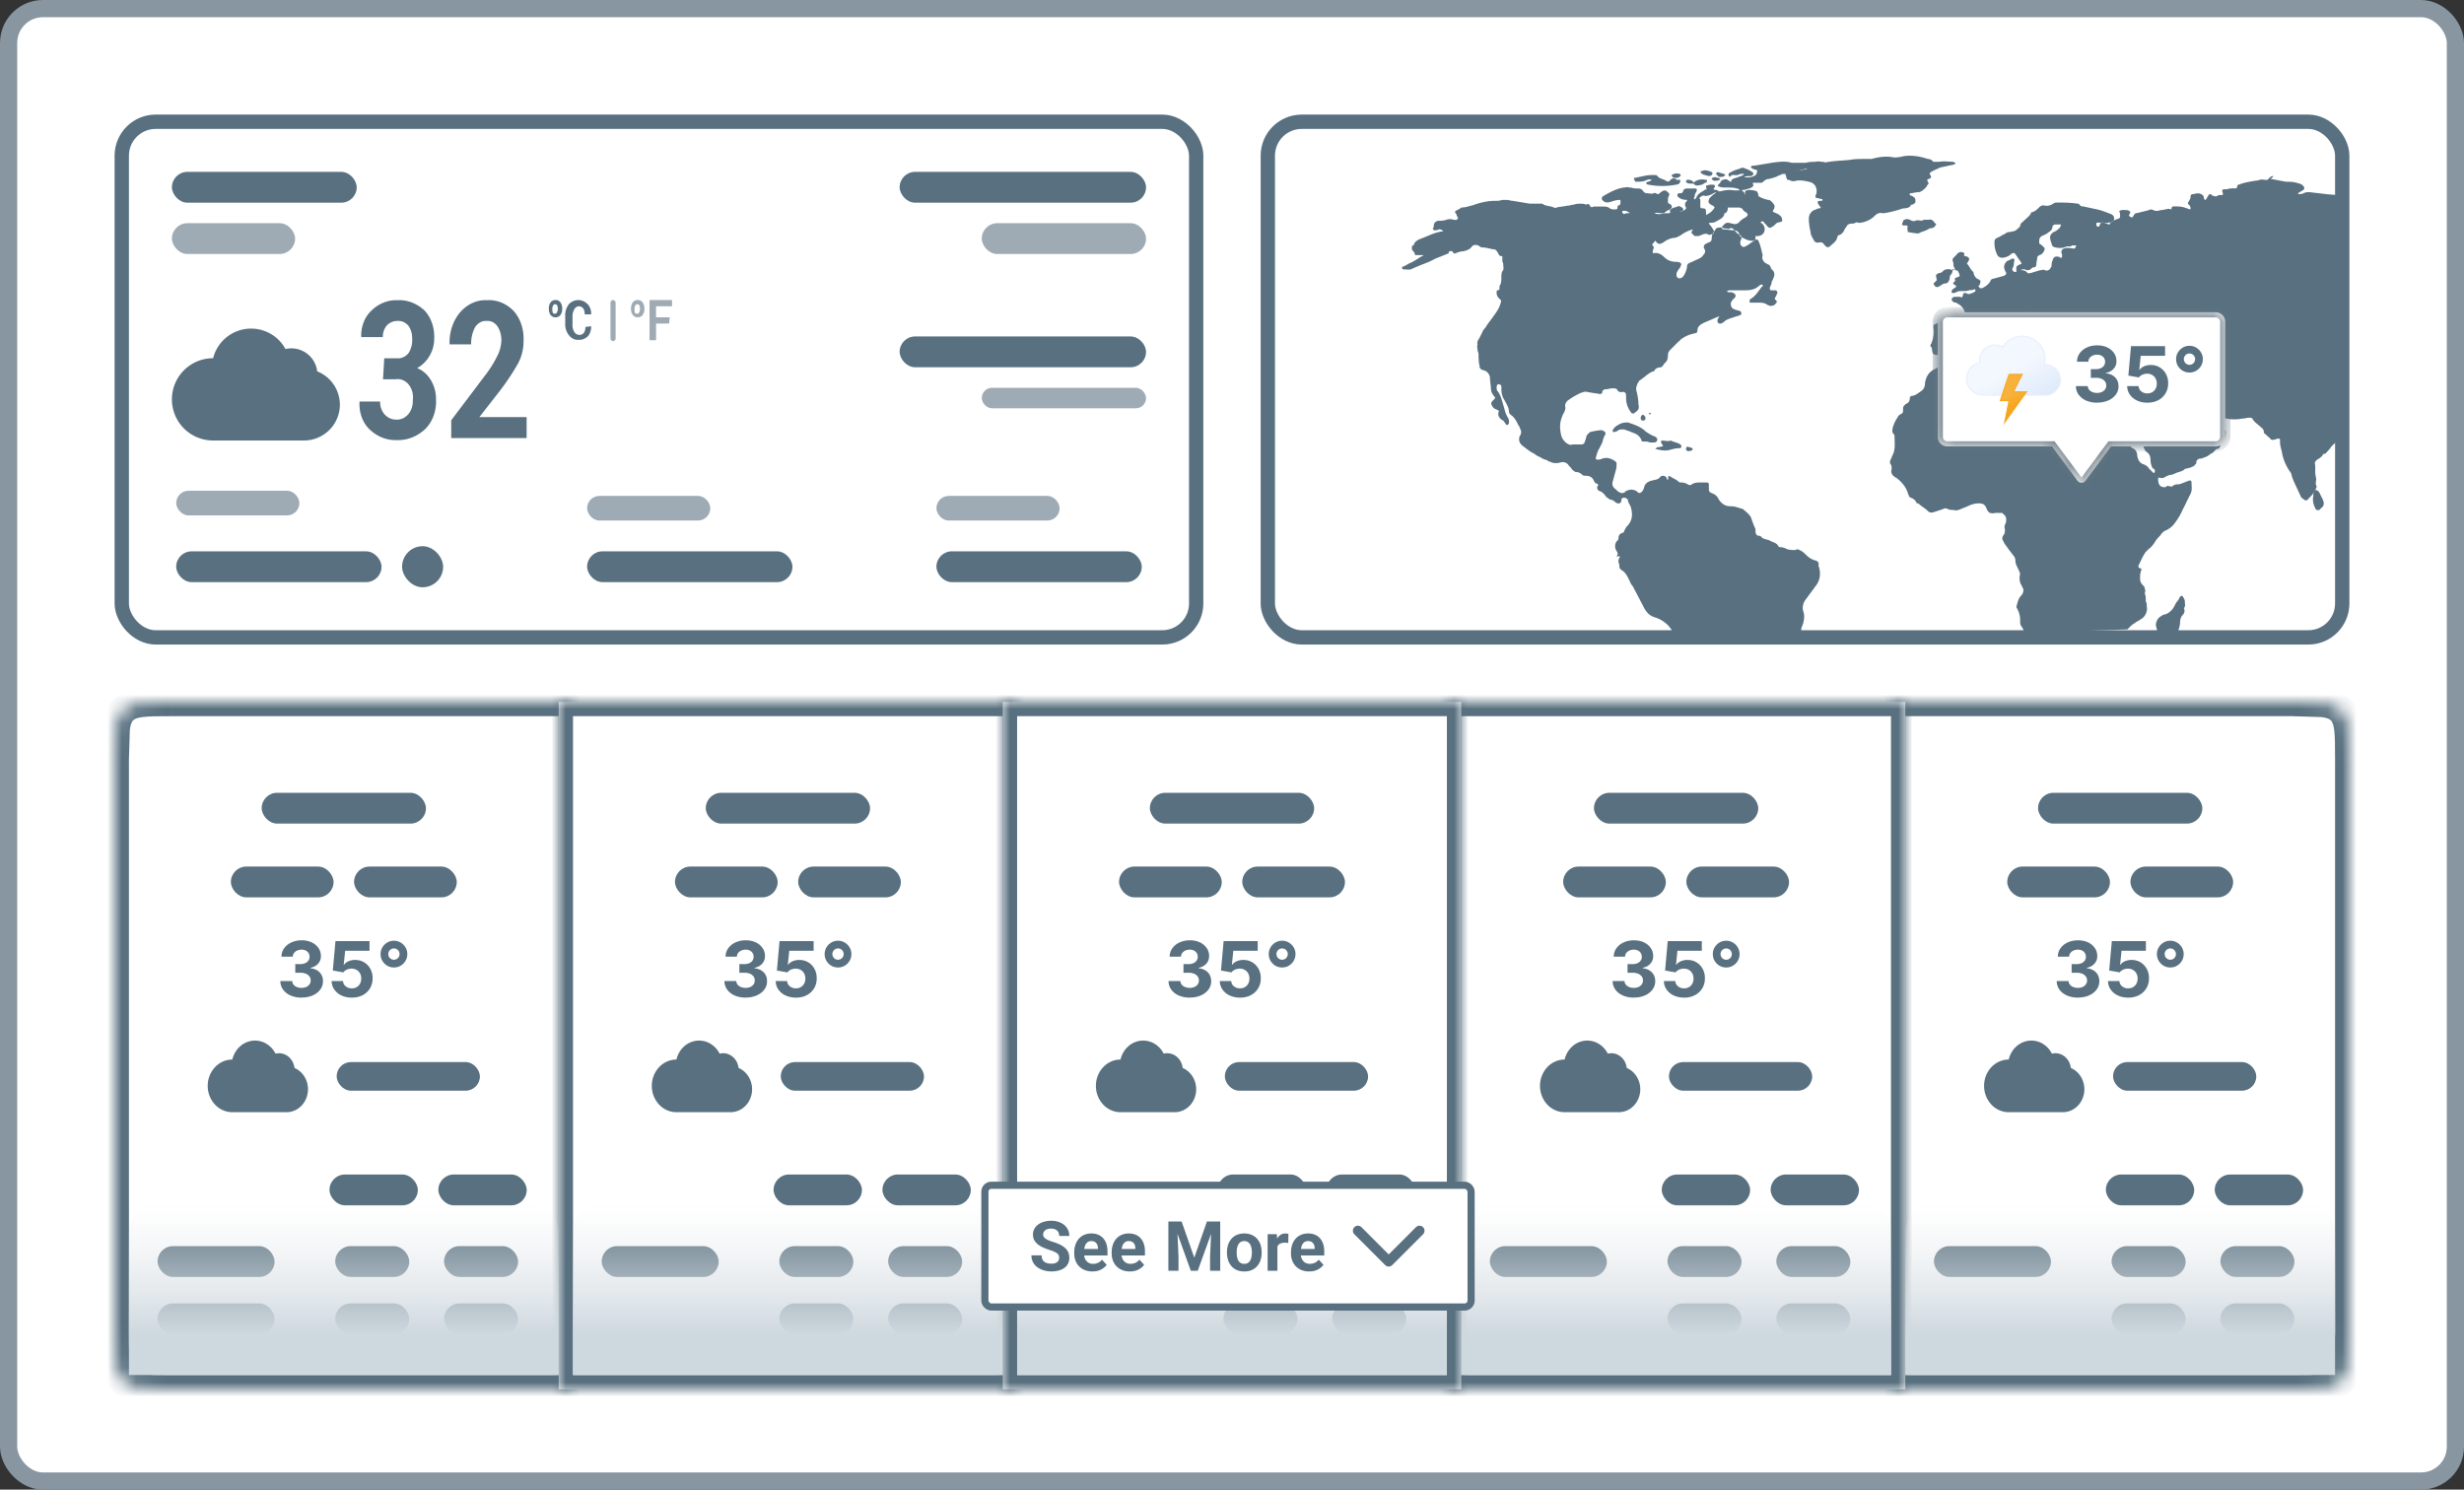 <svg xmlns="http://www.w3.org/2000/svg" width="172" height="104" fill="none" xmlns:v="https://vecta.io/nano"><rect width="100%" height="100%" fill="#333333" stroke="none"/><style><![CDATA[.B{fill:#58707f}.C{fill:#fff}.D{fill:#9fabb4}.E{stroke:#58707f}.F{fill-rule:evenodd}]]></style><rect x=".6" y=".6" width="170.8" height="102.8" rx="2.4" class="C"/><rect x=".6" y=".6" width="170.8" height="102.8" rx="2.4" stroke="#8796a1" stroke-width="1.2"/><rect x="8.5" y="8.5" width="75" height="36" rx="2.367" class="C E"/><rect x="12" y="12" width="12.9" height="2.15" rx="1.075" class="B"/><rect x="12" y="15.583" width="8.6" height="2.15" rx="1.075" class="D"/><rect x="62.8" y="12" width="17.2" height="2.15" rx="1.075" class="B"/><rect x="68.533" y="15.583" width="11.467" height="2.15" rx="1.075" class="D"/><path d="M26.822 25.014h.875a.87.87 0 0 0 .443-.07 1.02 1.02 0 0 0 .375-.288 1.66 1.66 0 0 0 .258-.988c.012-.334-.08-.661-.258-.92a1 1 0 0 0-.356-.269.86.86 0 0 0-.418-.071.99.99 0 0 0-.732.307c-.093.105-.167.232-.216.373s-.073.293-.07.445h-1.506a2.56 2.56 0 0 1 .163-1.022 2.17 2.17 0 0 1 .54-.818c.503-.494 1.14-.754 1.793-.733.692-.045 1.375.209 1.922.716a2.5 2.5 0 0 1 .527.897 2.87 2.87 0 0 1 .147 1.08c-.001.421-.111.832-.316 1.176-.218.38-.521.681-.875.869.396.155.739.46.975.869a2.59 2.59 0 0 1 .344 1.346 2.9 2.9 0 0 1-.179 1.141c-.135.358-.339.674-.596.92-.566.517-1.266.782-1.979.75-.662.026-1.31-.221-1.836-.699a2.23 2.23 0 0 1-.59-.882 2.63 2.63 0 0 1-.156-1.111h1.434a1.37 1.37 0 0 0 .075.492 1.2 1.2 0 0 0 .241.411c.218.24.506.368.803.358a.94.94 0 0 0 .457-.08c.146-.065.278-.165.389-.295a1.31 1.31 0 0 0 .248-.454 1.5 1.5 0 0 0 .068-.535 1.48 1.48 0 0 0-.037-.585 1.33 1.33 0 0 0-.256-.502 1.05 1.05 0 0 0-.42-.31.9.9 0 0 0-.492-.051h-.875l.086-1.465zm9.94 5.571h-5.264v-1.244l2.496-3.305a7.99 7.99 0 0 0 .774-1.295 2.54 2.54 0 0 0 .23-.971c.009-.357-.087-.706-.273-.988a.91.91 0 0 0-.335-.294c-.13-.065-.27-.093-.411-.081a.8.8 0 0 0-.457.097c-.143.078-.267.197-.361.346a2.4 2.4 0 0 0-.272 1.193h-1.506a3.46 3.46 0 0 1 .155-1.175 3.07 3.07 0 0 1 .533-1.006c.249-.303.548-.54.88-.696a2.17 2.17 0 0 1 1.042-.207c.687-.047 1.361.229 1.879.767a2.74 2.74 0 0 1 .523.936c.116.353.168.731.151 1.109a3.28 3.28 0 0 1-.373 1.585 16.47 16.47 0 0 1-1.277 1.925l-1.434 1.84h3.299v1.465zm1.55-9.034a.73.73 0 0 1 .118-.435.45.45 0 0 1 .156-.13c.06-.03.123-.042.187-.039a.38.38 0 0 1 .193.037c.061.029.116.074.161.131a.73.73 0 0 1 .118.435.71.71 0 0 1-.118.435c-.043.056-.096.1-.155.129s-.123.042-.187.039a.38.38 0 0 1-.193-.037c-.061-.029-.116-.074-.161-.131a.71.71 0 0 1-.118-.435zm.26 0c-.016.083-.016.17 0 .253.017.033.042.059.071.077s.062.025.094.022c.029.003.059-.005.084-.022a.16.16 0 0 0 .058-.076.48.48 0 0 0 .059-.253.57.57 0 0 0-.035-.21c-.014-.033-.037-.06-.064-.078s-.059-.025-.09-.021c-.029-.003-.059.005-.084.022a.16.16 0 0 0-.058.076.56.56 0 0 0-.059.253l.024-.042zm2.693 1.221c.006.129-.011.258-.05.379a.96.96 0 0 1-.175.323c-.183.176-.414.266-.65.253a.72.72 0 0 1-.368-.07c-.117-.056-.221-.142-.306-.252a1.14 1.14 0 0 1-.201-.375 1.27 1.27 0 0 1-.059-.439v-.533a1.27 1.27 0 0 1 .248-.814.92.92 0 0 1 .662-.295c.244 0 .478.105.661.295a.89.89 0 0 1 .186.319 1.02 1.02 0 0 1 .051.383h-.449c.008-.151-.03-.3-.106-.421a.44.44 0 0 0-.159-.113c-.059-.024-.122-.034-.184-.027s-.114.036-.163.075a.45.45 0 0 0-.121.15 1 1 0 0 0-.118.519v.533a.89.89 0 0 0 .13.519.45.45 0 0 0 .152.146.37.37 0 0 0 .191.05c.059.007.118-.002.173-.027a.39.39 0 0 0 .146-.114c.079-.114.117-.26.106-.407l.402-.056z" class="B"/><g class="D"><path d="M44.049 21.551a.73.73 0 0 1 .118-.435c.043-.056.096-.1.155-.13a.37.37 0 0 1 .187-.039.38.38 0 0 1 .193.037c.061.029.116.074.161.131a.73.73 0 0 1 .118.435.71.71 0 0 1-.118.435c-.043.056-.096.1-.156.129s-.123.042-.187.039a.38.38 0 0 1-.193-.037c-.061-.029-.116-.074-.161-.131a.71.71 0 0 1-.118-.435zm.26 0c-.016.083-.016.17 0 .253.017.033.042.059.071.077s.062.025.094.022c.029.003.059-.005.084-.022a.16.16 0 0 0 .058-.076.48.48 0 0 0 .059-.253.57.57 0 0 0-.035-.21.17.17 0 0 0-.064-.078c-.028-.018-.059-.025-.09-.021-.029-.003-.059.005-.084.022a.16.16 0 0 0-.058.076.56.56 0 0 0-.059.253l.024-.042zm2.398 1.037h-.91v1.165h-.455v-2.806h1.569v.435h-1.115v.772h.955l-.046.435z"/><rect x="42.614" y="20.947" width=".359" height="2.869" rx=".179"/></g><g class="B"><path d="M23.725 28.248c-.001.664-.264 1.3-.734 1.77s-1.106.734-1.769.735h-6.423A2.87 2.87 0 0 1 12 27.882a2.87 2.87 0 0 1 2.799-2.871h.079a2.73 2.73 0 0 1 2.305-2.048 2.73 2.73 0 0 1 2.745 1.405c.136-.032.275-.048.415-.048a1.82 1.82 0 0 1 1.799 1.605 2.51 2.51 0 0 1 1.583 2.322h0z"/><rect x="62.8" y="23.49" width="17.2" height="2.15" rx="1.075"/></g><g class="D"><rect x="68.533" y="27.073" width="11.467" height="1.433" rx=".717"/><rect x="12.3" y="34.263" width="8.6" height="1.72" rx=".86"/></g><g class="B"><rect x="12.3" y="38.492" width="14.333" height="2.15" rx="1.075"/><rect x="28.067" y="38.134" width="2.867" height="2.867" rx="1.433"/></g><rect x="40.983" y="34.622" width="8.6" height="1.72" rx=".86" class="D"/><rect x="40.983" y="38.492" width="14.333" height="2.15" rx="1.075" class="B"/><rect x="65.367" y="34.622" width="8.6" height="1.72" rx=".86" class="D"/><g class="B"><rect x="65.367" y="38.492" width="14.333" height="2.15" rx="1.075"/><g class="F"><path d="M119.024 12.819h0zm14.352 1.528c0-.066.133-.066.133-.066.133-.066.199-.133.199-.199 0-.133 0-.266-.133-.332-.066-.066-.133-.066-.266-.133v-.066s0-.066.067-.066c.199 0 .332-.067.531-.067s.399-.199.532-.332c.066-.066.066-.133.133-.199s.066-.133 0-.199c-.067-.133-.067-.133.066-.199.2-.066.2-.133.067-.332v-.066l.066-.066c.199-.133.399-.199.665-.332l.93-.199c.066 0 .066-.066.133-.066v-.066c-.067 0-.067 0-.133-.066-.332 0-.665-.066-.997 0h-.332c-.067 0-.133 0-.133-.066a.51.51 0 0 0-.332-.133c-.598-.199-1.13-.266-1.661-.199-.266.066-.598.133-.864.066-.465-.066-.93 0-1.395.133h-.266-.2c-.332 0-.73 0-1.063.066-.664.066-1.395.066-2.059.266-.067 0-.133 0-.2.066-.199 0-.332.067-.531.067-.067 0-.2.066-.2.199 0 .066-.133.066-.133.066-.265.066-.598.066-.863.133h-.133c-.133.066-.266 0-.399.133.066.133.066.266.133.399 0 .066.066.066.133.066.133.066.332.133.465.066.332-.066.664 0 .93.066.399.066.598.399.532.797 0 .066-.067.133-.067.199s0 .133.067.133c.133 0 .199.066.332.066.066 0 .133.066.066.133h-.066c-.266 0-.332.066-.133.332 0 0 0 .066.067.066.066.066 0 .133-.067.133s-.133 0-.199.066c-.332.066-.532.332-.532.664s.067.664.133.997c0 .133.133.332.199.465s.133.199.333.199c.199-.066.332 0 .398.133l.133.133c.067.066.2.066.266 0 .199-.199.465-.332.532-.665 0-.066.066-.133.132-.133.2-.066.333-.266.399-.465.067-.066.133-.133.133-.199.066-.067.199-.133.266-.133.133 0 .266 0 .332-.066.133-.066.266.066.332 0h.067c.332-.066.664-.199.93-.465.133-.133.332-.266.531-.199h.133c.465-.066.931-.199 1.329-.332.266 0 .465-.066.532-.199zm-19.801 15.149a1.12 1.12 0 0 0-.664.199.8.8 0 0 0-.332.332v.133h.066c.133 0 .266-.066.332-.133a.74.74 0 0 1 .532 0c.133.067.266.067.332.133.199.067.399.133.532.266a.93.93 0 0 1 .199.266c0 .133.066.133.199.133s.266 0 .399.066h.266c.066 0 .133 0 .199-.066s.066-.199 0-.266-.199-.133-.266-.133c-.199-.133-.398-.199-.598-.399-.332-.266-.731-.399-1.129-.531.066 0 0 0-.067 0zm.598-16.81h.067c.199 0 .398 0 .598-.066.133-.066.265-.133.465-.066-.067.066-.2.133-.266.133s-.066.066-.133.066v.066c.067 0 .067.066.133.066a5.03 5.03 0 0 0 1.993 0c.133 0 .2-.066.266-.199 0-.066 0-.133-.066-.133h-.2c-.133-.133-.199-.133-.332-.066-.066.066-.133.066-.133.133-.066.066-.199.066-.266 0-.199-.133-.465-.133-.598-.332 0 0-.066-.067-.132-.067h-.266c-.399 0-.798.133-1.196.199h-.067c.067.199.067.199.133.266-.066 0-.066 0 0 0zm5.847-.266h-.133a.3.3 0 0 0-.332 0c-.066 0-.066.066-.066.066s0 .066.066.066c.067.066.067.066.133.066.133 0 .266 0 .332-.066h.067s-.067-.066-.067-.133z"/><path d="M120.087 12.619h0c.066 0 0-.066 0 0zm-4.452 18.738c.266.067.532.133.864.067.266-.067.465-.133.731-.133.066 0 .066 0 .133-.066v-.133c-.2-.199-.466-.199-.731-.332-.2.066-.399 0-.598 0-.067 0-.133.066-.067.133 0 .066.067.133.133.266-.133 0-.266.067-.399.067-.066 0-.066 0-.066.066-.133 0-.066.066 0 .066zm18.073-15.083c.133.066.266 0 .399-.067.199-.066.398-.133.598-.266.199 0 .332-.066.398-.199.067-.067.067-.133 0-.133-.133-.133-.199-.332-.465-.266h-.199c-.133 0-.199 0-.266.066-.133 0-.332-.066-.465 0s-.266 0-.399-.066a.41.41 0 0 0-.465.066c0 .133-.066.133-.066.266 0 .067.133.067.199.067h.133l.066.066c-.066.133 0 .266 0 .399.133 0 .333.067.532.067zm-14.618-3.522c.067-.066.067-.066.067-.133s-.067-.066-.133-.066c-.266-.066-.598 0-.798.199-.066-.133-.199-.199-.398-.199-.067 0-.067 0-.133.066 0 .066 0 .133.066.133.067.066.2.066.332.066h.133c.133.199.333.133.598.066.067 0 .133-.133.266-.133zm42.857 21.728c-.066-.133-.133-.266-.332-.266-.133.133-.133.266-.133.399-.066.332 0 .598.133.864.066.133.066.133.199.133.067 0 .133 0 .133-.066.266-.199.332-.332.199-.665l-.199-.399z"/><path d="M118.758 12.088c.133.133.332.133.465.199.133 0 .199 0 .266-.067s.066-.199 0-.199a1.24 1.24 0 0 0-.465-.133c-.067 0-.133 0-.2.066-.133-.066-.133.066-.066.133zm1.329.265c.066 0 .199 0 .266-.066 0 0 .066 0 .066-.067 0 0 0-.066-.066-.066-.133-.066-.266-.066-.399-.133-.067 0-.133 0-.133.066-.066.066 0 .133.066.133 0 .067.067.133.2.133zm-3.322 0c.066.066.132.066.199.066.133 0 .199 0 .332-.133.067 0 0-.067 0-.133-.199-.066-.399-.066-.598.066 0 .067 0 .067.067.133zm.996 18.871c-.066 0-.066.066-.066.133s.066.133.133.133h.066c.133 0 .266-.066.266-.133s-.133-.133-.266-.133c-.066-.067-.133-.067-.133 0zm-2.923-1.927c.066-.133 0-.266-.133-.332h-.067l-.066.066c-.067.133-.067.266.066.332.2 0 .2-.066.2-.066zm25.315 6.91c.067.067.067.067 0 0 .067 0 .067 0 .067-.066-.067 0-.067.066-.067.066zm0 .2c.067 0 .067 0 .067-.066v-.066c-.067 0-.067 0-.067.133 0-.066 0-.066 0 0zm-24.917-7.509c0-.066 0-.066-.066-.066 0 0-.067 0-.067.066 0 0 .067.066.133 0zm37.195 12.853c.045.078.081.14.081.237 0 .053.005.102.009.147.012.123.022.221-.076.318.067.133.067.332-.066.465s-.199.332-.199.531-.067.399-.133.598l-1.728.731c.2-.332.332-.664.2-.997-.067-.199 0-.399.132-.598.067-.066.133-.133.266-.199.038-.038.055-.054.074-.061s.031-.005.059-.005c.332-.067.598-.332.731-.598.066-.133.133-.266.199-.332s.133-.199.2-.332c.066-.066.199-.066.199 0l.052.095z"/><path d="M126.067 38.732c.199.199.399.332.664.399.2.066.266.199.2.332.199.532.133 1.063-.2 1.462l-.365.498-.366.498c-.133.199-.199.465-.133.731.133.332.067.731-.066 1.063-.066.133-.066.199-.066.332l-8.97.532c0-.199 0-.332-.067-.532 0-.081-.049-.137-.102-.198-.034-.04-.071-.082-.097-.134-.266-.266-.532-.465-.93-.598-.466-.133-.665-.399-.864-.797l-.366-.698-.365-.698c-.102-.102-.164-.242-.218-.362l-.048-.103c-.133-.266-.266-.532-.531-.665-.067-.066-.133-.133-.133-.199 0-.133 0-.199-.067-.332 0-.133 0-.199.067-.332.066-.066.066-.133-.2-.066l.023-.044c.056-.106.095-.179-.023-.355-.133-.199-.133-.465 0-.664.067-.066.133-.133.133-.199 0-.199.067-.332.266-.399.066 0 .133-.066.133-.133.066-.133.133-.266.199-.332.399-.399.399-.864.266-1.329-.029-.087-.071-.162-.109-.229-.048-.086-.09-.161-.09-.236 0-.133-.2-.199-.266-.199-.133 0-.199.066-.199.199 0 .199-.2.266-.399.133-.133-.133-.266-.199-.399-.199-.033-.033-.083-.066-.133-.1s-.099-.066-.133-.1c-.132-.199-.265-.332-.465-.399-.133-.066-.199-.199-.133-.332.067-.066.067-.133-.066-.199-.089 0-.118-.059-.148-.118a.29.29 0 0 0-.051-.081c-.067-.199-.266-.332-.532-.332-.066 0-.199 0-.266-.066-.133-.133-.266-.199-.465-.199-.133-.066-.199-.133-.266-.199a.64.64 0 0 0-.133-.166c-.049-.05-.099-.1-.132-.166-.133-.133-.333-.199-.532-.133-.266.066-.532.066-.731-.067-.066 0-.133 0-.133-.066-.033 0-.066-.017-.099-.033s-.067-.033-.1-.033c-.067 0-.133-.066-.133-.066-.066 0-.066 0-.133-.066l-.103-.048c-.12-.054-.26-.116-.362-.218-.033 0-.05-.017-.066-.033s-.034-.033-.067-.033c-.17-.085-.313-.198-.447-.302l-.217-.163c-.266-.199-.333-.399-.266-.664 0-.033.017-.05.033-.066s.033-.033.033-.066a.42.42 0 0 0 0-.399 1.28 1.28 0 0 1-.054-.127c-.022-.057-.037-.098-.079-.139 0-.033-.016-.05-.033-.066s-.033-.033-.033-.067c-.133-.266-.266-.465-.465-.598-.067-.066-.133-.133-.133-.199 0-.259-.121-.478-.238-.688l-.094-.176c-.133-.199-.2-.465-.2-.731v-.199c0-.066-.066-.133-.132-.133-.112-.056-.13-.018-.173.076l-.027.057c0 .133 0 .266.067.332.195.244.283.561.368.87l.097.326c.066.266.133.465.266.665.066.133.066.199.066.332 0 .066 0 .066-.066.133s-.067.066-.133 0c-.034-.033-.067-.083-.1-.133s-.066-.1-.1-.133c-.265-.133-.398-.332-.332-.598.067-.067 0-.133-.066-.133 0 0-.067-.066-.133-.066-.133-.066-.2-.133-.266-.266s-.066-.199.066-.332c.2-.199.2-.199.067-.332-.133-.199-.199-.332-.199-.532 0-.1-.017-.216-.034-.332l-.033-.332a.58.58 0 0 0-.465-.598c-.199-.066-.266-.133-.266-.332-.066-.266-.066-.532-.066-.797 0-.033-.017-.083-.033-.133s-.034-.1-.034-.133c0-.044-.007-.089-.014-.133-.015-.089-.03-.177.014-.266-.052-.156.018-.271.083-.378l.05-.087.2-.399a.69.69 0 0 1 .161-.257.67.67 0 0 0 .104-.142c.1-.166.216-.316.333-.465l.332-.465c.133-.199.266-.399.332-.664.066-.133.066-.266-.066-.332-.133-.133-.2-.266-.2-.399s0-.199.067-.199c.133 0 .133-.066.133-.199 0-.066 0-.133.066-.199.066-.199.066-.332.066-.532 0-.133 0-.266.067-.399.1-.1.087-.199.075-.299l-.009-.1c0-.067 0-.199-.066-.266v-.199-.133c0-.066-.067-.066-.133-.066-.041 0-.057-.025-.078-.06-.014-.022-.029-.047-.055-.073-.066-.133-.133-.266-.266-.332-.125 0-.251-.03-.383-.061-.148-.035-.305-.072-.48-.072-.067 0-.2-.066-.266-.133-.2-.066-.332-.066-.465.067-.133.199-.333.266-.598.332-.158 0-.274.042-.415.092l-.117.041c-.066.066-.133 0-.199-.066-.05-.1-.1-.087-.15-.075a.2.2 0 0 1-.05.008c-.066 0-.132.066-.066.133l-.997.399c-.26.156-.561.271-.839.378l-.224.087a3.24 3.24 0 0 1-.233.1l-.233.1c-.15.1-.299.087-.449.075l-.149-.008c-.067 0-.133 0-.133-.067-.067-.066 0-.133.066-.133.1-.033.183-.083.266-.133s.166-.1.266-.133c.266-.133.465-.266.664-.399.033 0 .05-.017.067-.033s.033-.033.066-.033c.066 0 .066-.066.066-.066h-.066-.199-.199c-.067 0-.133 0-.133-.067 0-.08-.049-.136-.102-.198-.035-.04-.071-.082-.097-.134v-.199s0-.067.067-.067.066-.066.066-.066c.066-.199.266-.332.465-.399l.42-.171c.372-.157.738-.312 1.174-.361-.133-.133-.199-.133-.332-.133-.066.066-.199.066-.266.066s-.133-.066-.133-.133c.067-.066.067-.133.067-.199 0-.199.133-.266.266-.332.199 0 .398 0 .598-.066a.73.73 0 0 1 .531 0h.2c.066-.066.132-.133.066-.199-.033-.033-.05-.083-.066-.133s-.034-.1-.067-.133c-.066-.066-.066-.133.067-.199s.265-.133.332-.199c.266 0 .465-.066.664-.133h.067c.531-.199 1.063-.332 1.594-.332.2 0 .333 0 .532-.066h.266c.109 0 .199.02.28.038.065.015.125.028.185.028l1.196.199h.664.2c.151.114.303.141.455.168.114.02.228.041.342.098.022 0 .044.007.066.015.045.015.089.029.133-.015.133-.033.266-.05.399-.066l.399-.066c.066 0 .132-.017.199-.033a.83.83 0 0 1 .199-.033c.2-.066.332-.066.465-.066s.266 0 .399.066c.133-.066.199-.066.266.066s.133.133.266.066h.265.333c.199 0 .398 0 .531.133a.6.6 0 0 0 .332.066c.133 0 .2 0 .2-.133 0-.066 0-.133.066-.133.161-.054.149-.194.138-.316l-.005-.083c-.266 0-.465.066-.664.133s-.399.066-.532-.066a.19.19 0 0 1 0-.332c.465-.266.93-.532 1.462-.598.047 0 .086-.008.122-.016.066-.014.124-.027.21.016h.133c.199.066.332.066.532.066.132 0 .265.066.332.199.066.066.133.133.266.133.042 0 .09.007.142.014.11.015.232.032.323-.014.077-.039.132-.01.191.021.042.022.085.045.141.045.399-.332.465-.332.731-.066.044.044.029.089.015.133a.2.2 0 0 0-.015.066c-.067.066-.067.199-.067.399 0 .028 0 .044.005.059s.024.036.062.074c.066 0 .133.066.133.066.133.133.066.266-.067.332s-.266.133-.332.199-.133.066-.266.066c-.072 0-.136-.009-.194-.017-.101-.014-.186-.026-.271.017.133.067.266.067.399.067.199-.067.398-.067.598-.067.066 0 .133-.066.066-.133 0-.066 0-.133.067-.133.085-.085.197-.116.302-.144.059-.016.115-.031.163-.055.044-.044.088-.03.133-.015.022.007.044.015.066.015.022.022.052.037.081.052.059.03.118.059.118.148 0 .133-.132.133-.199.133 0 .041.025.031.061.018.021-.008.047-.018.072-.018.025-.025.059-.04.095-.057.061-.028.129-.059.171-.143v-.066c-.133-.199-.067-.332.066-.465v-.066c-.266 0-.465-.066-.598-.199-.133-.066-.066-.199 0-.266h.133c.067 0 .133 0 .199-.133 0-.133.133-.199.266-.199h.532c.133 0 .199.066.133.199l-.041.076a.56.56 0 0 0-.092.322c-.067.067-.067.133 0 .133 0 .066.066 0 .066 0 0-.033.017-.05.033-.066s.034-.033.034-.067c.104-.208.248-.294.402-.385l.129-.08c.067-.066.133-.066.2-.066-.067-.066-.067-.199-.067-.266h.067c.132-.066.265-.066.398-.066s.2.066.133.199c-.066.066-.066.066-.066.133.052.026.104.032.152.037.074.008.139.015.18.096h.133c.266-.066.598-.133.93-.066h.399v-.066c-.266-.133-.598-.133-.931-.133-.199 0-.332 0-.465-.066-.133 0-.133-.066-.066-.133s.133-.133.199-.266c.067-.066.067-.066.133-.066.133-.066.266-.066.399.066.033 0 .05.017.066.033s.033.033.067.033.033-.017.033-.042 0-.058.033-.091c.085-.085.198-.116.303-.144.058-.016.115-.031.162-.055s.089-.037.133-.052c.089-.03.177-.059.266-.148-.086-.043-.144-.03-.21-.016a.55.55 0 0 1-.122.016c-.067.066-.2.066-.266.066-.027 0-.053-.003-.08-.005-.106-.011-.212-.021-.319.138-.133-.133-.133-.266.067-.332.161-.107.365-.171.543-.227l.121-.039a.3.3 0 0 1 .332 0c.2.066.333.133.532.266.066.066.066.133 0 .199s-.133.067-.199.067c-.133 0-.266 0-.399.066.332.066.598 0 .797-.133.081-.08.088-.137.096-.198.005-.04.011-.082.037-.134-.038-.019-.088-.033-.14-.047-.13-.036-.278-.077-.325-.218.066-.066.199-.066.266-.066l1.196-.199c.465-.066.93-.133 1.395 0h.997c.199-.066.465-.066.664-.066a.65.65 0 0 1 .337-.014c.044.007.086.014.128.014.067 0 .2 0 .2.066 0 .133-.133.133-.2.133l-.93.233-.93.232c-.067.133-.199.133-.332.133-.1 0-.216.017-.333.033l-.332.033c0 .066-.066.066-.133.066-.199.133-.465.199-.731.266-.132 0-.265.066-.398.199-.067.066-.133.066-.2.066h-.265-.133c-.067 0-.133 0-.133.066.066.066.066.133 0 .199-.097.097-.195.123-.318.156l-.147.043c-.067.033-.116.033-.158.033s-.075 0-.108.033v.066c.115 0 .13.05.175.191l.024.075v-.199c0-.066.067-.133.133-.133a.65.65 0 0 1 .337-.014.82.82 0 0 0 .128.014c.266.066.266.066.333.332v.066c.199.133.398.199.664.266.133 0 .199.066.266.133s.199.199.199.332a.43.43 0 0 1-.081.237l-.052.095c.067.066.15.1.233.133s.166.067.232.133c.133.066.2.199.2.399 0 .054-.044.064-.201.101l-.132.032a.66.66 0 0 0-.166.133c-.049.05-.099.1-.166.133-.199.133-.266.133-.465-.133l-.133-.133c-.066-.133-.133-.133-.266 0 .067 0 .133.066.2.133.133.199.133.332.066.532a.5.5 0 0 1-.465.266h-.133v.133c0 .062-.006.105-.019.135-.037.007-.073.031-.109.063-.021.002-.045.002-.071.002-.284 0-.471-.097-.685-.208l-.086-.044c-.007-.061-.05-.103-.093-.146a.43.43 0 0 1-.06-.025c-.004-.015-.006-.029-.006-.041-.059-.177-.17-.249-.334-.263l-.065-.069c-.066-.066-.133-.133-.266-.066-.043.043-.113.03-.194.016-.044-.008-.091-.016-.138-.016-.033 0-.083-.017-.133-.033l-.091-.027c.003-.021.011-.046.025-.072l.076-.082c.09-.101.165-.184.322-.184.078 0 .156.023.221.042a.46.46 0 0 0 .112.025c.199.066.398 0 .531-.199.033-.033.083-.066.133-.1s.1-.066.133-.1c.066 0 .133-.066.199-.133s.067-.133 0-.199l-.066-.066c-.133-.066-.2-.133-.266-.266-.033 0-.066-.017-.1-.033s-.066-.033-.099-.033h-.798c0 .199-.066.332-.199.399-.066 0-.066.067-.066.133-.097.193-.264.281-.424.365l-.174.1c-.133.066-.266.066-.333.066s-.133 0-.133.066a2.04 2.04 0 0 1 .333.465c.015.03.023.06.025.088-.038.055-.072.109-.099.168-.018.006-.038.01-.059.01-.133.066-.2.066-.266 0-.199-.066-.332 0-.465.066-.033 0-.067.017-.1.033s-.066.033-.099.033h-.266l-.2-.199c-.037-.075-.011-.107.018-.145.023-.029.049-.062.049-.12a2.45 2.45 0 0 0-.731.332c-.199.133-.399.266-.664.266-.266.066-.399.133-.598.266s-.399.266-.598-.067c-.042 0-.057.025-.079.061a.37.37 0 0 1-.054.072c-.067.066-.1.1-.1.133s.033.066.1.133v.133c-.067.133-.067.199-.067.266s.067.066.067.066c.265-.066.531.066.731.266a1.1 1.1 0 0 0 .797.332c.066 0 .199 0 .332.066.067.066.067.066.067.133a1.12 1.12 0 0 0-.055.127c-.022.057-.037.098-.078.139-.067.067-.133.199-.2.332v.199c.067.133.133.199.333.133.132-.066.199-.199.265-.332s.133-.332.133-.465.067-.199.2-.266c.099-.033.199-.083.299-.133l.299-.133c.132-.066.265-.133.332-.266.133-.133.199-.266.066-.465-.066-.133 0-.266.133-.332.033 0 .05-.017.067-.033s.033-.033.066-.033c.199-.066.266-.133.266-.332 0-.11.022-.197.059-.276.067-.024.105-.091.099-.168l.04-.057.068-.098c.066-.133.199-.133.398-.133a.19.19 0 0 1 .042.006c-.012.085.051.127.158.127a2.5 2.5 0 0 1 .332.033l.332.033.065.003.033.036c.089.1.185.208.307.268.018.069.072.158.127.158l.026.013c.004.033-.003.072-.026.119 0 .033-.017.067-.034.1s-.033.066-.033.1c0 .133 0 .199.067.266s.132.133.265.067c.034 0 .05-.017.067-.033s.033-.033.066-.033c.067-.033.133-.083.2-.133a1.33 1.33 0 0 1 .199-.133l.071-.068c.052-.004.088-.017.109-.063.086-.068.219-.002.219.065.111.223.176.492.233.73l.032.134c.048.096.027.191.012.262-.006.028-.012.052-.012.07.067.199.133.332.333.399 0 0 .066.066.132.066.067.067.133.133.133.199s.067.133.067.133c.266.199.199.465.066.731 0 .033-.016.05-.033.066s-.033.033-.033.066c0 .133-.067.266-.133.399 0 .133 0 .199.133.199h.266c.066 0 .132.066.132.199-.033.033-.049.083-.066.133s-.033.1-.066.133c-.067.066-.067.133 0 .199s.132.133.066.199c-.016.016-.031.035-.048.056-.053.066-.116.144-.218.144-.133.066-.266 0-.398-.066-.2-.133-.333-.133-.532-.133h-.598c-.066 0-.133-.066-.066-.133 0-.066 0-.133.066-.133.275-.165.459-.421.627-.655l.104-.143.133-.133c-.067-.066-.067-.066-.133-.066-.033 0-.05.017-.067.033s-.033.033-.066.033c-.266.266-.598.332-.997.332h-.996c-.067 0-.2 0-.266.066.066.066.066.066.133.066.133 0 .266 0 .332.067.133.066.199.199.066.332l-.132.133a.5.5 0 0 0-.133.266c0 .199.066.332.265.399.067.033.133.05.2.066s.133.033.199.066c.067.066.067.066.067.133s0 .133-.067.133l-.598.199c-.199.066-.399.133-.531.266-.067.067-.2.133-.266.133-.133 0-.2-.066-.2-.199s.067-.199.133-.266c-.041-.041-.056-.031-.078-.018-.013.008-.029.018-.055.018l-.93.399c-.266.133-.465.266-.465.531 0 .133-.066.199-.133.199-.033 0-.083.017-.133.033a.5.5 0 0 1-.133.033c-.265.066-.531.199-.797.399 0 .041-.025.057-.06.078a.38.38 0 0 0-.073.055l-.398.399-.2.199a.51.51 0 0 0-.133.332c0 .266-.066.465-.265.598 0 .033-.017.05-.034.066s-.033.033-.033.066c-.066.066-.133.133-.199.133-.133 0-.332.066-.399.199 0 .067-.066.067-.066.067-.248.083-.445.242-.638.399l-.359.265c-.033.033-.05.066-.066.1s-.034.066-.067.1l-.025.074c-.056.161-.099.284-.041.457.066.266.133.598.133.93.066.266 0 .399-.2.532-.133.133-.266.133-.332 0-.199-.266-.332-.598-.332-.997v-.199c0-.133-.133-.266-.266-.199-.133 0-.266 0-.332-.133s-.2-.133-.332-.133a1.21 1.21 0 0 0-.28.038.86.86 0 0 1-.186.028c-.132 0-.265.067-.265.199s-.133.133-.2.133c-.133-.033-.265-.05-.398-.066l-.399-.066c-.174-.058-.297-.015-.457.041l-.075.025c-.265.133-.531.266-.797.465a.5.5 0 0 0-.266.465c.058.172-.034.345-.103.474l-.03.057c-.265.532-.265.997-.133 1.528a1.04 1.04 0 0 0 .399.532l.056.029c.1.054.173.094.343.037h.465c.266 0 .332 0 .399-.266.033-.066.049-.133.066-.199s.033-.133.067-.199l.199-.199c.266-.066.598-.133.864-.133.038.038.054.055.074.061.014.005.03.005.059.005.066.066.132.133.066.266a1.06 1.06 0 0 0-.152.367l-.047.164-.2.399c-.133.199-.199.465-.265.731.066.066.132.066.199.066a.43.43 0 0 0 .178-.042c.033-.013.06-.025.088-.025.332-.133.664 0 .93.199.038.038.054.055.061.074.005.014.005.031.005.059 0 .199 0 .332-.066.532l-.199.731c-.067.199 0 .399.199.532l.133.133c.199.133.332.199.531.066 0-.066.067-.066.067-.066.266-.133.465-.133.731 0 .066.066.133.133.199.133.101 0 .164-.078.218-.144a.57.57 0 0 1 .048-.056c0-.033.016-.066.033-.1a.23.23 0 0 0 .033-.1c.067-.266.266-.399.532-.465l.149-.034c.193-.041.342-.072.449-.232.066-.066.133-.066.199-.066.133 0 .199.066.266.199v.066c.066 0 .133 0 .066-.199.028-.028.044-.044.063-.048.027-.007.059.01.137.048.078.053.157.095.231.134.115.061.22.117.3.198.067.066.133.066.2.066.199 0 .332.066.465.133.066.066.199.066.265 0 .2-.133.399-.133.598-.133h.399c.199 0 .199.066.199.199v.133c0 .332 0 .332.333.465.133.066.265.199.332.332s.133.199.199.266c.2.199.399.266.665.266.232 0 .432.065.622.127l.241.073c.048.048.104.096.162.146.182.157.386.333.436.585l.2.532c.066.066.066.133.066.266 0 .199.067.332.266.332.066 0 .116.05.166.1s.1.1.166.1c.067.033.133.05.2.066s.132.033.199.066a1.13 1.13 0 0 0 .214.103c.148.059.295.118.384.295.066.066.066.066.133.066.199 0 .332.066.465.133.199.066.399.066.598.066.066-.066.199-.066.266 0 .199.066.332.199.465.332zm-7.31-25.018l-.066.034s-.066.067-.066.133c.066 0 .066.066.066.133v.332c0 .133 0 .199.133.199.266 0 .266.066.266.399v.066c.266-.133.465-.266.598-.532-.042-.083-.109-.114-.171-.142-.036-.017-.07-.032-.095-.057-.133-.066-.199-.199-.133-.332 0-.066.067-.133.133-.199s.2-.199.333-.266v-.067c-.034 0-.05.017-.067.033s-.033.033-.066.033c-.2.133-.399.199-.598.199-.11-.055-.174-.019-.267.032zm-5.252 1.02c-.071-.015-.166-.037-.262.011 0 .064 0 .097.014.121s.05.043.119.078c.133-.067.266-.067.399-.067-.034-.033-.067-.05-.1-.066s-.067-.033-.1-.066c-.018 0-.042-.005-.07-.011z"/><path d="M163.143 13.616l-.647-.051-1.28-.149c-.133 0-.266 0-.398.067s-.2.066-.333.066h-.066v-.066c.066-.033.116-.067.166-.1l.166-.1c.133-.066.133-.199 0-.332-.097-.097-.194-.123-.318-.156l-.147-.043c-.266-.066-.465-.066-.731-.066l-.531-.1-.532-.1c.399-.266.066-.266-.133 0l-.066.066h-.266c-.12-.04-.239-.008-.359.024-.08.021-.159.042-.239.042-.399.066-.798.133-1.13.266-.066 0-.133.066-.133.133 0 .133-.066.133-.199.133-.199 0-.332 0-.532.066h-.199c-.133 0-.133.133-.066.266 0 .133 0 .133-.067.133-.133 0-.266 0-.332.066-.093.046-.153.028-.204.013-.022-.007-.042-.013-.062-.013-.133-.066-.199-.133-.199-.133-.067 0-.067 0-.133.066-.033.066-.066.116-.1.166l-.099.166h-.067c-.066-.066-.066-.133-.066-.133 0-.133-.067-.199-.2-.266a.57.57 0 0 0-.465 0c-.133 0-.265 0-.265.199 0 .097-.036.159-.081.237l-.052.095c-.067.066-.067.133 0 .199s.133.133.133.266c0 .033 0 .05-.009.058s-.025.008-.058.008-.066-.017-.1-.033-.066-.033-.099-.033c-.332-.133-.598-.133-.93-.133-.067 0-.133.066-.133.133v.066a.55.55 0 0 1-.122-.016c-.067-.014-.125-.027-.211.016-.059 0-.119.013-.185.028-.08.018-.17.038-.28.038a.57.57 0 0 1-.465 0 .3.3 0 0 0-.332 0l-.797.199c-.133 0-.2.067-.266.199s-.133.133-.199.066c-.133-.066-.133-.066-.067-.199.039-.078.055-.11.049-.137-.005-.019-.021-.035-.049-.063-.033 0-.05-.017-.066-.033s-.034-.033-.067-.033c-.05 0-.099-.004-.149-.008-.15-.012-.299-.025-.449.075.067.133.067.199.067.332 0 .064 0 .097-.015.121s-.049.043-.118.078c-.135.045-.24.09-.335.135l.003-.002c.066-.066.066-.199 0-.332-.067-.066-.133-.133-.2-.133-.332-.133-.664-.266-.996-.332l-.466-.1-.465-.1c-.066 0-.133 0-.199-.066-.066-.133-.199-.133-.266-.133-.465-.067-.864-.067-1.329-.067-.066 0-.199 0-.265.067-.2.133-.399.199-.665.133-.133 0-.199 0-.332.133s-.266.266-.465.332c-.067 0-.133.066-.133.133-.087.13-.202.232-.327.343l-.205.189c-.012.012-.027.025-.042.038-.069.058-.157.132-.157.294-.133.133-.266.266-.399.332-.059 0-.106.013-.157.028-.062.018-.132.038-.241.038-.067 0-.2.067-.266.133-.1.033-.183.083-.266.133s-.166.1-.266.133c-.133.066-.199.133-.199.332 0 .332.066.598.199.864.067.133.2.199.332.199.2 0 .333-.066.466-.133.052-.026.094-.063.134-.097.061-.053.117-.102.198-.102.092 0 .153.097.203.178.022.035.042.068.063.088.033.066.083.133.132.199s.1.133.133.199c.067.066 0 .133-.066.133s-.133.067-.133.067c-.133.066-.133.066-.133.266v.199h-.066c-.133 0-.266-.133-.2-.266.079-.118.088-.236.096-.34.005-.072.01-.137.037-.192 0-.067 0-.133-.066-.133h-.133c-.067.066-.199.133-.266.133-.199.133-.332.399-.199.664 0 .066.066.133.066.133.067.133 0 .199-.133.266l-.365.1-.366.1c-.066 0-.199.066-.199.133-.133.266-.332.399-.598.532h-.133l-.133-.133c.067-.066.133-.133.133-.266.067-.067 0-.133-.066-.199-.2-.066-.332-.199-.399-.465v-.066c-.11-.073-.18-.187-.253-.308-.06-.098-.123-.201-.212-.29.266-.332.199-.465-.199-.532 0-.022.007-.044.014-.066.015-.044.03-.089-.014-.133-.2-.133-.399-.067-.532.133l-.199.199c-.067.066-.067.133-.067.199.067.133.067.266.067.399 0 0 .066.067.066.133.062.062.066.066.012.121-.015-.006-.03-.014-.045-.021-.033-.017-.066-.033-.1-.033v.061c-.036-.006-.068-.017-.099-.027-.05-.017-.1-.033-.166-.033-.133 0-.266 0-.399.133-.067.067-.133.133-.266.133-.199.067-.266.133-.199.332v.066c.066.066 0 .133 0 .133l-.133.133-.067.066c.067.199.2.332.399.199a1.3 1.3 0 0 0 .133-.081c.089-.059.177-.118.266-.118.199 0 .266-.133.332-.332 0-.066 0-.199.066-.266.113-.113.13-.225.133-.338.021.004.043.006.067.006h.066l.012-.012c.018.007.037.012.055.012.157 0 .19.083.23.184l.035.082c.067.133 0 .199-.066.199a.75.75 0 0 1-.094.037c-.111.039-.209.073-.105.229l-.067.066c-.133.133-.133.133.067.266l.066.066c-.029.058-.082.09-.139.125-.075.045-.155.094-.193.207v.066c0 .067.066.067.066.067.067 0 .2 0 .266-.067.133-.066.266-.066.399-.066.199 0 .332 0 .531-.066.133 0 .2 0 .333-.066 0 0 .066 0 .066.066v.066c-.089.089-.177.118-.266.148l-.133.052h-.133c-.033 0-.049-.017-.066-.033s-.033-.033-.066-.033c-.133 0-.2 0-.2.133-.066.199-.066.199-.199.133h-.332c-.067 0-.133 0-.2.066l-.066.067c0 .133.066.199.199.266.067 0 .133 0 .2.067.265.133.465.332.531.664.067.266 0 .465-.199.731l.332-.216h4.17l-.05-.05c-.133-.133-.133-.199 0-.399.066 0 .199 0 .265.066.028.027.067.055.112.087a1.58 1.58 0 0 1 .221.178c.027.042.061.081.099.117l2.027-.05 10.963.111v6.733a1.93 1.93 0 0 1 .332.066c.333.067.731.067 1.064 0 .099 0 .182-.017.265-.033s.166-.033.266-.033c.067 0 .133 0 .199.066.089.177.237.295.384.413l.215.185c.012.012.027.025.042.038.069.058.157.132.157.294 0 .067.066.133.066.133.067.033.117.083.166.133s.1.1.167.133c.066.133.199.199.332.133.033 0 .083-.017.133-.033a.5.5 0 0 1 .133-.033c.066 0 .132 0 .132.066v.133c0 .22.046.395.099.599l.034.132c.067.465.266.93.532 1.329.066.066.133.199.133.266.088.31.236.62.384.93l.214.465.036.078c.037.084.059.135.163.187.133.133.266.199.399 0 .199-.199.332-.332.465-.598l.012-.024.007-.013.015-.027c.052-.093.087-.158.032-.267-.042-.085-.03-.169-.016-.271.008-.058.016-.121.016-.194-.066-.266-.066-.399-.066-.598v-.332c-.067-.199 0-.266.133-.399.133-.066.332-.199.398-.332 0-.066.067-.066.133-.066.086-.043.144-.114.21-.194l.123-.138c.132-.199.332-.399.531-.532.133-.066.199-.199.199-.332s.067-.199.2-.266l-.399-16.611zm-21.727 8.306c0-.033-.017-.05-.034-.067s-.033-.033-.033-.066c.067.066.067.066.067.133zm5.944-6.41l.036-.036.13-.064a.47.47 0 0 1-.166.1zm-.486.049c.103.013.2.023.322-.018.057 0 .113-.012.164-.031-.052.055-.097.109-.097.164-.033 0-.083-.017-.133-.033s-.1-.033-.133-.033l-.123-.048zm-.2-.018c.057-.026.111-.014.2.018l-.02-.003-.18-.016zm0 0c-.049.033-.082.115-.142.266-.133.066-.199-.066-.199-.133s0-.133.066-.133h.266.009zm8.458 14.234l-.029 1.049h-5.747c.05.05.099.1.166.133l.052.095c.045.078.081.14.081.237.025.025.04.059.057.095.028.061.059.129.142.171.199.133.266.332.266.598a1.13 1.13 0 0 0 .092.414l.041.117c.199.067.199.199.133.332-.067 0-.067 0-.133-.066l-.266-.266c-.066-.133-.199-.199-.332-.266-.266-.067-.399-.266-.465-.598 0-.266-.133-.465-.333-.532-.132-.066-.199-.266-.265-.465l-13.156.108v-5.49c-.067.133-.2.266-.399.332-.399.199-.598.531-.665.997 0 .199-.066.399-.265.532l-.129.09c-.138.1-.264.191-.469.242-.133 0-.2.067-.2.199s-.066.266-.199.332-.266.199-.266.332v.199c0 .067-.066.199-.133.199-.133.066-.199.133-.265.266a2.47 2.47 0 0 0-.333.731c0 .033-.004.066-.008.1-.012.1-.025.199.075.299 0 0 .066.066.066.133l.009.299c.012.299.024.598-.075.897-.033.067-.067.149-.1.233l-.1.232a.3.3 0 0 0 0 .332c.067.066.067.199.067.332-.067.199 0 .399.199.531.033.033.067.05.1.067s.066.033.1.066c.332.266.598.598.73.997 0 .033.017.066.034.1s.033.066.033.1c.025.025.041.051.054.072.022.035.038.06.079.06a.68.68 0 0 1 .398.332c0 .066.067.066.133.066a2.57 2.57 0 0 0 .333.266c.116.083.232.166.332.266.133.133.266.133.465.066l.598-.199a.3.3 0 0 1 .332 0c.133.066.332.066.465.066.047.046.125.028.191.013.029-.007.055-.013.075-.013.1-.033.216-.083.332-.133l.332-.133c.266-.133.532-.199.731-.199.333 0 .465.066.598.399 0 .066.067.133.133.199 0 .067.067.067.133.067.089.044.177.029.266.015.044-.007.089-.015.133-.015h.133.265l.067.066c.199.133.266.332.199.598 0 .066 0 .066-.066.133 0 .047-.009.086-.016.122-.015.066-.027.124.016.21 0 .199 0 .332-.133.465-.067.133-.067.266 0 .332a1.32 1.32 0 0 0 .215.367l.117.164c.067.1.133.183.199.266l.2.266a.51.51 0 0 1 .133.332c0 .199.066.332.133.465s.132.266.199.465c-.067.266-.067.598.133.864 0 .066 0 .066.066.133.067.199 0 .399-.133.532-.181.181-.252.473-.314.724l-.018.073c.266.465.266.731.266.997 0 .133 0 .266.133.399l.199.399 7.163-.24c.14-.152.287-.31.478-.425.034 0 .05 0 .058-.008s.009-.025.009-.058c.125-.042.224-.11.313-.171l.152-.095c.266-.199.399-.532.332-.864 0-.133 0-.199-.066-.332 0-.199 0-.399-.067-.532 0-.047.009-.086.016-.122.015-.066.027-.124-.016-.21 0-.133-.066-.199-.133-.266a.6.6 0 0 1-.199-.465c0-.199 0-.332.066-.532.067-.133 0-.199-.132-.199-.067-.067-.067-.199 0-.266l.097-.203c.104-.22.217-.459.368-.66l.199-.199c.199-.133.332-.332.465-.532.067-.133.199-.266.332-.399.133-.199.266-.332.465-.399a1.56 1.56 0 0 0 .598-.532c.2-.266.399-.598.532-.93.1-.166.183-.349.266-.532l.266-.532c.099-.199.087-.399.074-.598l-.008-.199v-.066c-.066-.066-.066-.066-.133-.066-.033 0-.066.017-.1.033s-.066.033-.099.033a4.55 4.55 0 0 1-.532.199c-.133 0-.332 0-.465.133-.044.044-.088.029-.133.015-.022-.007-.044-.015-.066-.015-.015 0-.033-.003-.054-.007-.069-.013-.16-.029-.212.074h-.133c-.133 0-.266-.066-.332-.199s-.067-.266-.067-.465a.8.8 0 0 1 .133.015c.089.015.178.029.266-.015l.081-.043c.126-.069.288-.157.451-.157.033 0 .066-.017.099-.033s.067-.033.1-.033c.084-.056.191-.088.301-.122.154-.046.314-.095.43-.211.033-.033.066-.033.1-.033s.066 0 .099-.033c.133 0 .266-.066.399-.133.041 0 .057-.025.078-.061.014-.022.029-.047.055-.072.066 0 .066-.067.066-.133 0-.133.133-.266.266-.266h.066l.042-.014.034-.011c.187-.06.414-.133.589-.308.148-.049.223-.135.305-.23l.094-.102c.132 0 .265-.066.265-.199a.51.51 0 0 1 .133-.332c.133-.133.2-.332.266-.532v-.199c-.097-.097-.159-.195-.237-.318zm-19.696-4.998l.132-2.259.997.066c-.332-.066-.664-.066-.997-.066a1.25 1.25 0 0 0-.531.133c-.028.028-.045.044-.054.064-.013.026-.013.059-.013.135.067.399 0 .731-.132 1.063 0 .067-.067.133-.067.133 0 .025-.01.051-.018.072-.013.035-.023.06.018.06.08.08.088.16.096.239a.42.42 0 0 0 .037.16c0 .108.044.128.133.168l.066.031h.333zm6.046-5.914c-.133-.066-.199-.066-.266-.066-.025 0-.041.01-.054.018-.022.013-.038.023-.079-.018 0 .066 0 .066.067.066.133 0 .266.066.332.133.052.103.143.086.212.073l.054-.007.332-.1.332-.1c.047 0 .094-.008.139-.016.08-.014.151-.027.194.016.132.066.265 0 .332-.066a.34.34 0 0 0 .066-.1c.017-.033.033-.066.067-.1 0-.133 0-.266.066-.399.067-.266.199-.332.465-.266 0 0 .067.066.133.066s.067-.066.067-.066v-.199c-.067-.066-.067-.199 0-.266 0-.067.132-.133.199-.133.13-.043.232-.03.343-.016l.188.016c.133.066.2 0 .266-.199h-.332c0 .067-.066.067-.133.067h-.199c-.266.133-.532.133-.798.066-.132 0-.265-.133-.265-.266 0-.033-.017-.066-.034-.1s-.033-.067-.033-.1c-.066-.266-.066-.399.2-.598.199-.066.332-.199.465-.332 0-.033.016-.066.033-.1s.033-.066.033-.1h-.465c-.025.025-.051.041-.072.055-.036.022-.061.037-.061.078 0 .199-.133.332-.266.399-.101.102-.242.164-.361.218l-.104.048c-.133.066-.199.199-.199.332v.199c.133.067.266.199.332.266s.067.133 0 .266-.133.199-.266.266c-.066 0-.133.066-.199.133 0 .1-.017.183-.033.266s-.034.166-.034.266c0 .133-.066.199-.199.199-.066 0-.133.066-.199.133s-.2.066-.266.066z"/></g></g><rect x="88.5" y="8.5" width="75" height="36" rx="2.367" class="E"/><mask id="A" class="C"><path d="M135.936 21.8a.67.67 0 0 0-.669.669v8.027a.67.67 0 0 0 .669.669h7.304l1.784 2.403c.137.185.415.185.552 0l1.783-2.402h7.305a.67.67 0 0 0 .669-.669v-8.027a.67.67 0 0 0-.669-.669h-18.728z" class="F"/></mask><path d="M135.936 21.8a.67.67 0 0 0-.669.669v8.027a.67.67 0 0 0 .669.669h7.304l1.784 2.403c.137.185.415.185.552 0l1.783-2.402h7.305a.67.67 0 0 0 .669-.669v-8.027a.67.67 0 0 0-.669-.669h-18.728z" class="C F"/><path d="M143.24 31.165l.288-.214-.107-.145h-.181v.358zm1.784 2.403l.288-.214h0l-.288.214zm.552 0l-.288-.214h0l.288.214zm1.783-2.402v-.358h-.18l-.107.145.287.214zm-11.734-8.696a.31.31 0 0 1 .311-.311v-.717a1.03 1.03 0 0 0-1.028 1.027h.717zm0 8.027v-8.027h-.717v8.027h.717zm.311.311a.31.31 0 0 1-.311-.311h-.717a1.03 1.03 0 0 0 1.028 1.027v-.717zm7.304 0h-7.304v.717h7.304v-.717zm2.072 2.547l-1.784-2.402-.575.427 1.783 2.402.576-.427zm-.024 0c.019-.004.021-.003.022-.002l-.574.429c.281.378.847.378 1.128 0l-.576-.427zm1.784-2.402l-1.784 2.403.576.427 1.783-2.402-.575-.427zm7.592-.145h-7.305v.717h7.305v-.717zm.311-.311a.31.31 0 0 1-.311.311v.717a1.03 1.03 0 0 0 1.028-1.027h-.717zm0-8.027v8.027h.717v-8.027h-.717zm-.311-.311a.31.31 0 0 1 .311.311h.717a1.03 1.03 0 0 0-1.028-1.027v.717zm-18.728 0h18.728v-.717h-18.728v.717z" fill="#647580" mask="url(#A)"/><path d="M152.837 26.009a.91.91 0 0 1-.471-.125.97.97 0 0 1-.337-.338c-.083-.142-.125-.299-.125-.471s.042-.327.125-.467a.95.95 0 0 1 .337-.338.9.9 0 0 1 .471-.127.89.89 0 0 1 .469.127c.142.084.255.196.338.338s.126.296.126.467a.91.91 0 0 1-.126.471.95.95 0 0 1-.338.338.9.9 0 0 1-.469.125zm0-.54a.38.38 0 0 0 .199-.053c.06-.036.107-.083.141-.143a.4.4 0 0 0 .053-.2.38.38 0 0 0-.053-.198c-.035-.06-.081-.107-.141-.143a.38.38 0 0 0-.199-.053.38.38 0 0 0-.198.053c-.059.035-.107.083-.142.143s-.054.125-.054.198a.38.38 0 0 0 .054.2c.035.059.083.107.142.143a.38.38 0 0 0 .198.053zm-2.942 2.643c-.268 0-.508-.049-.718-.148s-.375-.235-.498-.409a1.05 1.05 0 0 1-.192-.597h.798c.009.151.072.273.19.367s.258.141.42.141c.129 0 .243-.029.342-.085a.61.61 0 0 0 .234-.241.73.73 0 0 0 .085-.357.73.73 0 0 0-.087-.361.62.62 0 0 0-.237-.243c-.102-.058-.218-.088-.348-.089a.83.83 0 0 0-.333.07.61.61 0 0 0-.249.192l-.731-.131.184-2.052h2.379v.673h-1.701l-.1.975h.023a.75.75 0 0 1 .309-.24 1.1 1.1 0 0 1 .464-.095c.234 0 .443.055.627.165s.329.262.435.454a1.32 1.32 0 0 1 .158.661c.001.262-.06.495-.183.699a1.29 1.29 0 0 1-.511.479c-.219.117-.471.173-.76.173zm-3.51 0a1.86 1.86 0 0 1-.758-.146 1.29 1.29 0 0 1-.523-.407 1.02 1.02 0 0 1-.195-.601h.828a.43.43 0 0 0 .093.251.57.57 0 0 0 .232.165.86.86 0 0 0 .325.059.79.79 0 0 0 .332-.067c.096-.045.172-.106.227-.184a.46.46 0 0 0 .081-.272.46.46 0 0 0-.087-.276c-.058-.08-.139-.144-.247-.19a.96.96 0 0 0-.38-.068h-.363v-.604h.363a.79.79 0 0 0 .329-.065.53.53 0 0 0 .224-.179c.053-.077.08-.167.08-.27s-.024-.183-.071-.257a.46.46 0 0 0-.194-.175c-.082-.042-.178-.063-.288-.063a.75.75 0 0 0-.306.061c-.093.039-.167.096-.223.169a.45.45 0 0 0-.089.259h-.789c.004-.224.068-.422.192-.593a1.25 1.25 0 0 1 .502-.401c.212-.098.45-.146.716-.146s.504.049.705.146a1.16 1.16 0 0 1 .47.395.95.95 0 0 1 .167.555.76.76 0 0 1-.203.545.93.93 0 0 1-.531.277v.03c.287.037.505.136.654.298s.226.362.224.604a.94.94 0 0 1-.192.591 1.28 1.28 0 0 1-.53.407c-.226.099-.484.148-.775.148z" class="B"/><g stroke-width=".076" stroke-miterlimit="10"><path d="M142.759 25.45h-.049c.09-.37.045-.76-.127-1.099a1.6 1.6 0 0 0-1.916-.802 1.6 1.6 0 0 0-.872.681 1.07 1.07 0 0 0-1.072-.01c-.164.093-.3.227-.395.39a1.07 1.07 0 0 0-.146.535c.001.058.006.116.016.174-.279.055-.527.211-.697.438s-.249.51-.223.792a1.15 1.15 0 0 0 .367.737c.209.192.482.299.766.3a.64.64 0 0 0 .076 0h4.272c.283 0 .555-.113.755-.313a1.07 1.07 0 0 0 0-1.51c-.2-.2-.472-.313-.755-.313z" fill="url(#G)" stroke="#e6effc"/><path d="M140.242 26.136l-.61 1.831h.61l-.305 1.526 1.525-2.136h-.915l.61-1.22h-.915z" fill="url(#H)" stroke="#f6a823"/></g><mask id="B" class="C"><path d="M132 49h28c1.886 0 2.828 0 3.414.586S164 51.114 164 53v40c0 1.886 0 2.828-.586 3.414S161.886 97 160 97h-28V49z"/></mask><path d="M132 49h28c1.886 0 2.828 0 3.414.586S164 51.114 164 53v40c0 1.886 0 2.828-.586 3.414S161.886 97 160 97h-28V49z" class="C"/><path d="M132 49v-1h-1v1h1zm0 48h-1v1h1v-1zm31.414-.586l-.707-.707.707.707zm0-46.828l-.707.707.707-.707zM132 50h28v-2h-28v2zm31 3v40h2V53h-2zm-3 43h-28v2h28v-2zm-27 1V49h-2v48h2zm30-4l-.064 2.061c-.059.434-.153.57-.229.646l1.414 1.414c.51-.51.709-1.138.797-1.794.084-.627.082-1.413.082-2.328h-2zm-3 5l2.328-.082c.655-.088 1.284-.287 1.793-.797l-1.414-1.414c-.076.076-.212.17-.646.229-.462.062-1.09.064-2.061.064v2zm0-48l2.061.064c.434.058.57.152.646.229l1.414-1.414c-.509-.51-1.138-.708-1.793-.797-.627-.084-1.413-.082-2.328-.082v2zm5 3l-.082-2.328c-.088-.655-.287-1.284-.797-1.793l-1.414 1.414c.076.076.17.212.229.646.062.463.064 1.09.064 2.061h2z" mask="url(#B)" class="B"/><mask id="C" class="C"><path d="M101 49h32v48h-32V49z"/></mask><path d="M101 49h32v48h-32V49z" class="C"/><path d="M101 49v-1h-1v1h1zm32 0h1v-1h-1v1zm0 48v1h1v-1h-1zm-32 0h-1v1h1v-1zm0-47h32v-2h-32v2zm31-1v48h2V49h-2zm1 47h-32v2h32v-2zm-31 1V49h-2v48h2z" mask="url(#C)" class="B"/><mask id="D" class="C"><path d="M8 53c0-1.886 0-2.828.586-3.414S10.114 49 12 49h28v48H12c-1.886 0-2.828 0-3.414-.586S8 94.886 8 93V53z"/></mask><path d="M8 53c0-1.886 0-2.828.586-3.414S10.114 49 12 49h28v48H12c-1.886 0-2.828 0-3.414-.586S8 94.886 8 93V53z" class="C"/><path d="M40 49h1v-1h-1v1zm0 48v1h1v-1h-1zm-31.414-.586l.707-.707-.707.707zM12 50h28v-2H12v2zm27-1v48h2V49h-2zm1 47H12v2h28v-2zM9 93V53H7v40h2zm3 3c-.971 0-1.599-.002-2.061-.064-.434-.058-.57-.153-.646-.229l-1.414 1.414c.51.51 1.138.708 1.794.797.627.084 1.413.082 2.328.082v-2zm-5-3l.082 2.328c.088.656.287 1.284.797 1.794l1.414-1.414c-.076-.076-.17-.212-.229-.646C9.002 94.599 9 93.971 9 93H7zm5-45c-.915 0-1.701-.002-2.328.082-.656.088-1.284.287-1.794.797l1.414 1.414c.076-.076.212-.17.646-.229.462-.062 1.09-.064 2.061-.064v-2zm-3 5l.064-2.061c.058-.434.152-.57.229-.646l-1.414-1.414c-.51.51-.708 1.138-.797 1.793C6.998 51.299 7 52.086 7 53h2z" mask="url(#D)" class="B"/><mask id="E" class="C"><path d="M39 49H71V97H39V49Z"/></mask><path d="M39 49H71V97H39V49Z" class="C"/><path d="M39 49v-1h-1v1h1zm32 0h1v-1h-1v1zm0 48v1h1v-1h-1zm-32 0h-1v1h1v-1zm0-47h32v-2H39v2zm31-1v48h2V49h-2zm1 47H39v2h32v-2zm-31 1V49h-2v48h2z" mask="url(#E)" class="B"/><mask id="F" class="C"><path d="M70 49h32v48H70V49z"/></mask><path d="M70 49h32v48H70V49z" class="C"/><g class="B"><path d="M70 49v-1h-1v1h1zm32 0h1v-1h-1v1zm0 48v1h1v-1h-1zm-32 0h-1v1h1v-1zm0-47h32v-2H70v2zm31-1v48h2V49h-2zm1 47H70v2h32v-2zm-31 1V49h-2v48h2z" mask="url(#F)"/><rect x="49.267" y="55.35" width="11.467" height="2.15" rx="1.075"/><rect x="47.117" y="60.5" width="7.167" height="2.15" rx="1.075"/><rect x="55.717" y="60.5" width="7.167" height="2.15" rx="1.075"/><path d="M58.498 67.545a.91.91 0 0 1-.471-.125.96.96 0 0 1-.336-.338.91.91 0 0 1-.125-.471c0-.171.042-.327.125-.468s.196-.255.336-.338a.9.9 0 0 1 .471-.127.89.89 0 0 1 .469.127.94.94 0 0 1 .338.338c.084.141.126.296.126.468a.91.91 0 0 1-.126.471.96.96 0 0 1-.338.338.9.9 0 0 1-.469.125zm0-.54a.39.39 0 0 0 .341-.196c.035-.059.053-.126.053-.199a.38.38 0 0 0-.053-.198.39.39 0 0 0-.341-.196.38.38 0 0 0-.198.053c-.059.035-.107.083-.142.143a.38.38 0 0 0-.053.198c0 .073.018.14.053.199s.083.107.142.143a.38.38 0 0 0 .198.053zm-2.942 2.643a1.67 1.67 0 0 1-.718-.148 1.25 1.25 0 0 1-.498-.409 1.05 1.05 0 0 1-.192-.597h.798c.009.151.072.273.19.367s.258.141.42.141c.129 0 .243-.029.342-.085a.61.61 0 0 0 .234-.241.73.73 0 0 0 .086-.357c0-.137-.029-.257-.087-.361a.62.62 0 0 0-.237-.243.7.7 0 0 0-.348-.089c-.114 0-.225.023-.333.07a.6.6 0 0 0-.249.192l-.732-.131.184-2.052h2.379v.673h-1.701l-.101.975h.023a.75.75 0 0 1 .31-.239 1.1 1.1 0 0 1 .464-.095c.234 0 .443.055.627.165a1.19 1.19 0 0 1 .435.454 1.33 1.33 0 0 1 .158.661c.001.262-.059.495-.182.699a1.29 1.29 0 0 1-.511.479c-.219.117-.471.173-.76.173zm-3.51 0c-.284 0-.536-.049-.758-.146s-.395-.234-.523-.407a1.02 1.02 0 0 1-.196-.6h.828a.43.43 0 0 0 .093.251c.057.072.136.126.232.165a.86.86 0 0 0 .325.059.8.8 0 0 0 .333-.066.54.54 0 0 0 .226-.184c.054-.078.082-.169.082-.272s-.029-.196-.087-.275a.58.58 0 0 0-.247-.19.96.96 0 0 0-.38-.069h-.363v-.604h.363a.79.79 0 0 0 .329-.065.53.53 0 0 0 .224-.179c.053-.077.08-.167.08-.27s-.023-.183-.07-.257a.48.48 0 0 0-.194-.175.63.63 0 0 0-.289-.063.75.75 0 0 0-.306.061c-.093.041-.167.096-.222.169a.45.45 0 0 0-.089.258h-.789c.004-.224.068-.422.192-.593a1.24 1.24 0 0 1 .502-.401 1.69 1.69 0 0 1 .716-.146 1.6 1.6 0 0 1 .705.146c.202.098.358.229.469.395a.95.95 0 0 1 .167.555.76.76 0 0 1-.203.545c-.136.145-.312.238-.53.277v.03c.286.037.504.136.654.298s.225.362.224.604a.95.95 0 0 1-.192.591c-.128.172-.305.308-.53.407a1.91 1.91 0 0 1-.775.148zm.454 6.397c0 .425-.158.832-.438 1.133s-.66.47-1.056.47h-3.835c-.447-.012-.872-.211-1.184-.554a1.91 1.91 0 0 1-.487-1.283 1.91 1.91 0 0 1 .487-1.283c.312-.343.737-.542 1.184-.554h.047c.08-.342.253-.65.499-.884a1.58 1.58 0 0 1 .877-.427 1.54 1.54 0 0 1 .949.178 1.69 1.69 0 0 1 .69.721c.081-.02.164-.031.248-.031.265.001.52.107.718.296s.324.449.356.732c.278.118.516.323.685.588a1.69 1.69 0 0 1 .26.898h0z"/><rect x="54.5" y="74.148" width="10" height="2" rx="1"/><rect x="18.267" y="55.35" width="11.467" height="2.15" rx="1.075"/><rect x="16.117" y="60.5" width="7.167" height="2.15" rx="1.075"/><rect x="24.717" y="60.5" width="7.167" height="2.15" rx="1.075"/><path d="M27.498 67.545a.91.91 0 0 1-.471-.125.96.96 0 0 1-.336-.338.91.91 0 0 1-.125-.471c0-.171.042-.327.125-.468s.196-.255.336-.338a.9.9 0 0 1 .471-.127.89.89 0 0 1 .469.127.94.94 0 0 1 .338.338c.084.141.126.296.126.468a.91.91 0 0 1-.126.471.96.96 0 0 1-.338.338.9.9 0 0 1-.469.125zm0-.54a.39.39 0 0 0 .341-.196c.035-.059.053-.126.053-.199a.38.38 0 0 0-.053-.198.39.39 0 0 0-.341-.196.38.38 0 0 0-.198.053c-.059.035-.107.083-.143.143a.38.38 0 0 0-.053.198c0 .073.018.14.053.199s.083.107.143.143a.38.38 0 0 0 .198.053zm-2.942 2.643a1.67 1.67 0 0 1-.718-.148 1.25 1.25 0 0 1-.498-.409 1.05 1.05 0 0 1-.192-.597h.798c.009.151.072.273.19.367s.258.141.42.141c.129 0 .243-.029.342-.085a.61.61 0 0 0 .234-.241.73.73 0 0 0 .086-.357c0-.137-.029-.257-.087-.361a.62.62 0 0 0-.238-.243.7.7 0 0 0-.348-.089.82.82 0 0 0-.332.07.6.6 0 0 0-.249.192l-.732-.131.184-2.052h2.379v.673h-1.701l-.101.975h.023a.75.75 0 0 1 .31-.239 1.1 1.1 0 0 1 .464-.095c.234 0 .443.055.627.165a1.19 1.19 0 0 1 .435.454 1.33 1.33 0 0 1 .158.661c.001.262-.059.495-.182.699a1.29 1.29 0 0 1-.511.479c-.219.117-.471.173-.76.173zm-3.51 0a1.87 1.87 0 0 1-.758-.146 1.27 1.27 0 0 1-.523-.407 1.02 1.02 0 0 1-.196-.6h.829a.43.43 0 0 0 .093.251c.057.072.136.126.232.165a.86.86 0 0 0 .325.059.8.8 0 0 0 .333-.066.54.54 0 0 0 .226-.184c.054-.078.082-.169.082-.272s-.029-.196-.087-.275a.58.58 0 0 0-.247-.19.96.96 0 0 0-.38-.069h-.363v-.604h.363a.79.79 0 0 0 .329-.065.53.53 0 0 0 .224-.179c.053-.077.08-.167.08-.27s-.023-.183-.07-.257a.48.48 0 0 0-.194-.175.63.63 0 0 0-.289-.063.75.75 0 0 0-.306.061c-.093.041-.167.096-.222.169s-.086.16-.089.258h-.789c.004-.224.068-.422.192-.593a1.24 1.24 0 0 1 .502-.401 1.69 1.69 0 0 1 .716-.146 1.6 1.6 0 0 1 .705.146 1.16 1.16 0 0 1 .469.395.95.95 0 0 1 .167.555.76.76 0 0 1-.203.545c-.136.145-.312.238-.53.277v.03c.286.037.504.136.654.298s.226.362.224.604a.95.95 0 0 1-.192.591c-.128.172-.305.308-.53.407a1.91 1.91 0 0 1-.775.148zm.454 6.397c0 .425-.158.832-.438 1.133s-.66.47-1.056.47h-3.835c-.447-.012-.872-.211-1.184-.554a1.91 1.91 0 0 1-.487-1.283 1.91 1.91 0 0 1 .487-1.283c.312-.343.737-.542 1.184-.554h.047c.079-.342.253-.65.499-.884a1.58 1.58 0 0 1 .877-.427 1.54 1.54 0 0 1 .949.178 1.69 1.69 0 0 1 .69.721c.081-.02.164-.031.248-.031.265.001.521.107.718.296a1.2 1.2 0 0 1 .356.732c.278.118.516.323.685.588a1.69 1.69 0 0 1 .26.898h0z"/><rect x="23.5" y="74.148" width="10" height="2" rx="1"/><rect x="80.267" y="55.35" width="11.467" height="2.15" rx="1.075"/><rect x="78.117" y="60.5" width="7.167" height="2.15" rx="1.075"/><rect x="86.717" y="60.5" width="7.167" height="2.15" rx="1.075"/><path d="M89.498 67.545a.91.91 0 0 1-.471-.125.96.96 0 0 1-.336-.338.91.91 0 0 1-.125-.471c0-.171.042-.327.125-.468s.196-.255.336-.338a.9.9 0 0 1 .471-.127.89.89 0 0 1 .469.127.94.94 0 0 1 .338.338c.084.141.126.296.126.468a.91.91 0 0 1-.126.471.96.96 0 0 1-.338.338.9.9 0 0 1-.469.125zm0-.54a.39.39 0 0 0 .341-.196c.035-.059.053-.126.053-.199a.38.38 0 0 0-.053-.198.39.39 0 0 0-.341-.196.38.38 0 0 0-.198.053c-.059.035-.107.083-.142.143a.38.38 0 0 0-.053.198c0 .073.018.14.053.199s.083.107.142.143a.38.38 0 0 0 .198.053zm-2.942 2.643a1.67 1.67 0 0 1-.718-.148 1.25 1.25 0 0 1-.498-.409 1.05 1.05 0 0 1-.192-.597h.798c.009.151.072.273.19.367s.258.141.42.141c.129 0 .243-.029.342-.085a.61.61 0 0 0 .234-.241.73.73 0 0 0 .085-.357c0-.137-.029-.257-.087-.361a.62.62 0 0 0-.238-.243.7.7 0 0 0-.348-.089.82.82 0 0 0-.332.07.6.6 0 0 0-.249.192l-.732-.131.184-2.052h2.379v.673h-1.701l-.101.975h.023a.75.75 0 0 1 .31-.239 1.1 1.1 0 0 1 .464-.095c.234 0 .443.055.627.165a1.19 1.19 0 0 1 .435.454 1.33 1.33 0 0 1 .158.661c.001.262-.059.495-.182.699a1.29 1.29 0 0 1-.511.479c-.219.117-.471.173-.76.173zm-3.51 0a1.87 1.87 0 0 1-.758-.146 1.26 1.26 0 0 1-.522-.407 1.02 1.02 0 0 1-.196-.6h.829a.43.43 0 0 0 .093.251.55.55 0 0 0 .232.165c.097.039.205.059.325.059a.8.8 0 0 0 .333-.066.54.54 0 0 0 .226-.184c.054-.078.082-.169.082-.272s-.029-.196-.087-.275a.58.58 0 0 0-.247-.19.96.96 0 0 0-.38-.069h-.363v-.604h.363a.79.79 0 0 0 .329-.065.53.53 0 0 0 .224-.179c.053-.077.08-.167.08-.27s-.023-.183-.07-.257a.48.48 0 0 0-.194-.175.63.63 0 0 0-.289-.063.75.75 0 0 0-.306.061c-.093.041-.167.096-.222.169a.45.45 0 0 0-.089.258h-.789c.004-.224.068-.422.192-.593a1.24 1.24 0 0 1 .502-.401 1.69 1.69 0 0 1 .716-.146 1.6 1.6 0 0 1 .705.146 1.16 1.16 0 0 1 .469.395.95.95 0 0 1 .167.555c.001.218-.066.4-.203.545a.93.93 0 0 1-.53.277v.03c.286.037.504.136.654.298s.225.362.224.604a.95.95 0 0 1-.192.591c-.128.172-.305.308-.53.407a1.91 1.91 0 0 1-.775.148zm.454 6.397c0 .425-.158.832-.438 1.133s-.66.47-1.056.47h-3.835c-.447-.012-.872-.211-1.184-.554a1.91 1.91 0 0 1-.487-1.283 1.91 1.91 0 0 1 .487-1.283c.312-.343.737-.542 1.184-.554h.047c.079-.342.253-.65.499-.884a1.58 1.58 0 0 1 .877-.427 1.54 1.54 0 0 1 .949.178 1.69 1.69 0 0 1 .69.721c.081-.02.164-.031.248-.031.265.001.52.107.718.296s.324.449.356.732c.278.118.516.323.685.588a1.69 1.69 0 0 1 .26.898h0z"/><rect x="85.5" y="74.148" width="10" height="2" rx="1"/><rect x="111.267" y="55.35" width="11.467" height="2.15" rx="1.075"/><rect x="109.117" y="60.5" width="7.167" height="2.15" rx="1.075"/><rect x="117.717" y="60.5" width="7.167" height="2.15" rx="1.075"/><use href="#N"/><use href="#O"/><use href="#P"/><use href="#Q"/><rect x="116.5" y="74.148" width="10" height="2" rx="1"/><rect x="142.267" y="55.35" width="11.467" height="2.15" rx="1.075"/><rect x="140.117" y="60.5" width="7.167" height="2.15" rx="1.075"/><rect x="148.717" y="60.5" width="7.167" height="2.15" rx="1.075"/><use href="#N" x="31"/><use href="#O" x="31"/><use href="#P" x="31"/><use href="#Q" x="31"/><rect x="147.5" y="74.148" width="10" height="2" rx="1"/><rect x="11" y="91" width="8.167" height="2.15" rx="1.075"/><rect x="23" y="82" width="6.167" height="2.15" rx="1.075"/><rect x="30.6" y="82" width="6.167" height="2.15" rx="1.075"/><rect x="23.4" y="87" width="5.167" height="2.15" rx="1.075"/><rect x="30.997" y="87" width="5.167" height="2.15" rx="1.075"/><rect x="23.4" y="91" width="5.167" height="2.15" rx="1.075"/><rect x="30.997" y="91" width="5.167" height="2.15" rx="1.075"/><rect x="11" y="87" width="8.167" height="2.15" rx="1.075"/></g><path d="M9 86a2 2 0 0 1 2-2h26a2 2 0 0 1 2 2v10H9V86z" fill="url(#I)"/><g class="B"><rect x="54" y="82" width="6.167" height="2.15" rx="1.075"/><rect x="61.6" y="82" width="6.167" height="2.15" rx="1.075"/><rect x="54.4" y="87" width="5.167" height="2.15" rx="1.075"/><rect x="61.997" y="87" width="5.167" height="2.15" rx="1.075"/><rect x="54.4" y="91" width="5.167" height="2.15" rx="1.075"/><rect x="61.997" y="91" width="5.167" height="2.15" rx="1.075"/><rect x="42" y="87" width="8.167" height="2.15" rx="1.075"/></g><path d="M40 86a2 2 0 0 1 2-2h26a2 2 0 0 1 2 2v10H40V86z" fill="url(#J)"/><g class="B"><rect x="85" y="82" width="6.167" height="2.15" rx="1.075"/><rect x="92.6" y="82" width="6.167" height="2.15" rx="1.075"/><rect x="85.4" y="87" width="5.167" height="2.15" rx="1.075"/><rect x="92.997" y="87" width="5.167" height="2.15" rx="1.075"/><rect x="85.4" y="91" width="5.167" height="2.15" rx="1.075"/><rect x="92.997" y="91" width="5.167" height="2.15" rx="1.075"/><rect x="73" y="87" width="8.167" height="2.15" rx="1.075"/></g><path d="M71 86a2 2 0 0 1 2-2h26a2 2 0 0 1 2 2v10H71V86z" fill="url(#K)"/><g class="B"><rect x="116" y="82" width="6.167" height="2.15" rx="1.075"/><rect x="123.6" y="82" width="6.167" height="2.15" rx="1.075"/><rect x="116.4" y="87" width="5.167" height="2.15" rx="1.075"/><rect x="123.997" y="87" width="5.167" height="2.15" rx="1.075"/><rect x="116.4" y="91" width="5.167" height="2.15" rx="1.075"/><rect x="123.997" y="91" width="5.167" height="2.15" rx="1.075"/><rect x="104" y="87" width="8.167" height="2.15" rx="1.075"/></g><use href="#R" fill="url(#L)"/><g class="B"><rect x="147" y="82" width="6.167" height="2.15" rx="1.075"/><rect x="154.6" y="82" width="6.167" height="2.15" rx="1.075"/><rect x="147.4" y="87" width="5.167" height="2.15" rx="1.075"/><rect x="154.997" y="87" width="5.167" height="2.15" rx="1.075"/><rect x="147.4" y="91" width="5.167" height="2.15" rx="1.075"/><rect x="154.997" y="91" width="5.167" height="2.15" rx="1.075"/><rect x="135" y="87" width="8.167" height="2.15" rx="1.075"/></g><use href="#R" x="31" fill="url(#L)"/><rect x="68.75" y="82.75" width="33.94" height="8.5" rx=".45" class="C"/><rect x="68.75" y="82.75" width="33.94" height="8.5" rx=".45" stroke-width=".5" class="E"/><g class="B"><path d="M91.391 88.768c-.198 0-.376-.032-.534-.095s-.291-.154-.402-.267-.192-.245-.25-.395a1.33 1.33 0 0 1-.088-.482v-.094a1.63 1.63 0 0 1 .083-.532 1.25 1.25 0 0 1 .236-.418c.104-.118.23-.209.378-.272a1.24 1.24 0 0 1 .501-.097c.181 0 .342.03.482.09s.258.145.352.255.169.243.218.397.073.323.073.51v.284h-2.032v-.454h1.364v-.052a.59.59 0 0 0-.052-.253.4.4 0 0 0-.151-.18c-.068-.044-.154-.066-.26-.066-.09 0-.167.02-.232.059s-.117.094-.158.165-.069.154-.09.25-.028.199-.028.312v.094a.91.91 0 0 0 .043.284.69.69 0 0 0 .125.225.57.57 0 0 0 .199.147c.079.035.168.052.267.052.123 0 .237-.024.343-.071a.74.74 0 0 0 .277-.22l.331.359c-.054.077-.127.151-.22.222s-.202.129-.331.175-.276.066-.442.066z"/><path d="M89.169 86.721v1.999h-.681v-2.557h.64l.04.558zm.77-.574l-.012.631-.121-.012-.125-.007a.75.75 0 0 0-.251.038c-.069.024-.128.059-.175.106a.45.45 0 0 0-.104.173c-.024.068-.035.145-.038.232l-.137-.043a1.97 1.97 0 0 1 .05-.456 1.26 1.26 0 0 1 .144-.366.71.71 0 0 1 .236-.241.6.6 0 0 1 .319-.085c.038 0 .076.003.116.009a.42.42 0 0 1 .097.021zm-4.291 1.321v-.05a1.61 1.61 0 0 1 .08-.517 1.22 1.22 0 0 1 .234-.414 1.05 1.05 0 0 1 .378-.272c.15-.066.321-.099.515-.099a1.28 1.28 0 0 1 .517.099c.151.065.278.155.381.272a1.18 1.18 0 0 1 .236.414 1.6 1.6 0 0 1 .08.517v.05c0 .186-.027.358-.08.517a1.19 1.19 0 0 1-.236.414 1.05 1.05 0 0 1-.378.272 1.29 1.29 0 0 1-.515.097c-.194 0-.366-.032-.517-.097a1.07 1.07 0 0 1-.38-.272 1.23 1.23 0 0 1-.234-.414 1.61 1.61 0 0 1-.08-.517zm.681-.05v.05a1.5 1.5 0 0 0 .028.3c.019.093.049.175.09.246s.098.124.165.163.15.059.248.059.176-.02.243-.059a.45.45 0 0 0 .163-.163.81.81 0 0 0 .09-.246c.02-.093.031-.193.031-.3v-.05c0-.104-.01-.202-.031-.293a.77.77 0 0 0-.092-.246.45.45 0 0 0-.163-.17c-.068-.041-.15-.061-.246-.061s-.178.02-.246.061-.121.098-.163.17a.8.8 0 0 0-.09.246 1.45 1.45 0 0 0-.028.293zm-4.446-2.138h.6l.884 2.526.884-2.526h.6l-1.243 3.441h-.482l-1.243-3.441zm-.324 0h.598l.109 2.463v.978h-.707V85.28zm3.018 0h.6v3.441h-.709v-.978l.109-2.463zm-5.702 3.488c-.199 0-.377-.032-.534-.095a1.17 1.17 0 0 1-.402-.267c-.111-.113-.192-.245-.251-.395a1.33 1.33 0 0 1-.087-.482v-.094a1.63 1.63 0 0 1 .083-.532 1.25 1.25 0 0 1 .236-.418 1.04 1.04 0 0 1 .378-.272 1.24 1.24 0 0 1 .501-.097c.181 0 .342.03.482.09s.258.145.352.255a1.1 1.1 0 0 1 .217.397c.049.153.073.323.073.51v.284h-2.032v-.454h1.364v-.052a.59.59 0 0 0-.052-.253.4.4 0 0 0-.151-.18c-.068-.044-.154-.066-.26-.066-.09 0-.167.02-.232.059s-.117.094-.158.165a.9.9 0 0 0-.09.25c-.019.095-.028.199-.028.312v.094c0 .102.014.197.043.284a.69.69 0 0 0 .125.225.57.57 0 0 0 .198.147c.079.035.168.052.267.052a.83.83 0 0 0 .343-.071.74.74 0 0 0 .276-.22l.331.359a1 1 0 0 1-.22.222c-.093.071-.202.129-.331.175s-.276.066-.442.066z"/><path d="M76.261 88.768c-.198 0-.377-.032-.534-.095a1.17 1.17 0 0 1-.402-.267c-.111-.113-.192-.245-.251-.395a1.33 1.33 0 0 1-.087-.482v-.094a1.63 1.63 0 0 1 .083-.532 1.25 1.25 0 0 1 .236-.418 1.04 1.04 0 0 1 .378-.272 1.24 1.24 0 0 1 .501-.097c.181 0 .342.03.482.09s.258.145.352.255a1.1 1.1 0 0 1 .217.397 1.67 1.67 0 0 1 .073.51v.284h-2.032v-.454h1.364v-.052a.59.59 0 0 0-.052-.253.4.4 0 0 0-.151-.18c-.068-.044-.154-.066-.26-.066-.09 0-.167.02-.232.059s-.117.094-.158.165a.9.9 0 0 0-.09.25c-.019.095-.028.199-.028.312v.094a.91.91 0 0 0 .043.284.69.69 0 0 0 .125.225.57.57 0 0 0 .199.147c.079.035.168.052.267.052a.83.83 0 0 0 .343-.071.74.74 0 0 0 .277-.22l.331.359a1.01 1.01 0 0 1-.22.222c-.091.071-.202.129-.331.175s-.276.066-.442.066zm-2.325-.948a.45.45 0 0 0-.028-.165.34.34 0 0 0-.099-.137.88.88 0 0 0-.206-.125 2.91 2.91 0 0 0-.343-.128 4.33 4.33 0 0 1-.444-.17 1.82 1.82 0 0 1-.369-.22.99.99 0 0 1-.251-.296c-.06-.112-.09-.242-.09-.39s.032-.273.095-.39a.91.91 0 0 1 .265-.303c.114-.084.247-.15.402-.196a1.82 1.82 0 0 1 .513-.069 1.51 1.51 0 0 1 .664.137c.189.091.336.217.44.376s.158.341.158.546h-.704a.53.53 0 0 0-.064-.265.43.43 0 0 0-.189-.182c-.084-.044-.189-.066-.317-.066s-.225.019-.307.057a.41.41 0 0 0-.184.149c-.041.061-.062.131-.062.208 0 .058.014.111.043.158a.48.48 0 0 0 .132.132c.058.041.13.079.215.116s.184.072.295.106a3.14 3.14 0 0 1 .494.191 1.53 1.53 0 0 1 .359.239.89.89 0 0 1 .217.3.94.94 0 0 1 .073.38.9.9 0 0 1-.087.402c-.058.118-.143.218-.253.3s-.242.144-.395.187a1.91 1.91 0 0 1-.513.064c-.17 0-.338-.022-.503-.066a1.53 1.53 0 0 1-.451-.206c-.134-.091-.241-.208-.321-.35a1.01 1.01 0 0 1-.121-.503h.711c0 .107.017.198.05.272s.08.134.139.18a.6.6 0 0 0 .217.099 1.19 1.19 0 0 0 .279.031c.123 0 .224-.017.303-.052s.139-.083.177-.144a.39.39 0 0 0 .059-.208z"/></g><g clip-path="url(#M)" class="B"><path d="M96.94 88.425a.35.35 0 0 1-.248-.103l-2.15-2.15a.35.35 0 1 1 .495-.495l1.902 1.902 1.902-1.902a.35.35 0 1 1 .495.495l-2.15 2.15a.35.35 0 0 1-.248.102z"/></g><defs><linearGradient id="G" x1="139.107" y1="23.994" x2="141.645" y2="28.394" href="#S"><stop stop-color="#f3f7fe"/><stop offset=".45" stop-color="#f3f7fe"/><stop offset="1" stop-color="#deeafb"/></linearGradient><linearGradient id="H" x1="139.744" y1="26.423" x2="141.12" y2="28.809" href="#S"><stop stop-color="#f7b23b"/><stop offset=".45" stop-color="#f7b23b"/><stop offset="1" stop-color="#f59e0b"/></linearGradient><linearGradient id="I" x1="24" y1="84" x2="24" y2="96" href="#S"><stop stop-color="#e9ebed" stop-opacity="0"/><stop offset=".765" stop-color="#ced8df"/></linearGradient><linearGradient id="J" x1="55" y1="84" x2="55" y2="96" href="#S"><stop stop-color="#e9ebed" stop-opacity="0"/><stop offset=".765" stop-color="#ced8df"/></linearGradient><linearGradient id="K" x1="86" y1="84" x2="86" y2="96" href="#S"><stop stop-color="#e9ebed" stop-opacity="0"/><stop offset=".765" stop-color="#ced8df"/></linearGradient><linearGradient id="L" x1="117" y1="84" x2="117" y2="96" href="#S"><stop stop-color="#e9ebed" stop-opacity="0"/><stop offset=".765" stop-color="#ced8df"/></linearGradient><clipPath id="M"><path transform="matrix(-1 0 0 -1 99.44 89.5)" d="M0 0h5v5H0z" class="C"/></clipPath><path id="N" d="M120.498 67.545a.91.91 0 0 1-.472-.125c-.14-.085-.252-.198-.336-.338s-.125-.299-.125-.471.041-.327.125-.468.196-.255.336-.338a.9.9 0 0 1 .472-.127.89.89 0 0 1 .469.127c.142.084.255.196.338.338s.126.296.126.468-.042.329-.126.471-.196.253-.338.338a.9.9 0 0 1-.469.125zm0-.54a.38.38 0 0 0 .199-.053c.06-.035.107-.083.141-.143s.053-.126.053-.199-.018-.138-.053-.198-.081-.107-.141-.143a.38.38 0 0 0-.199-.053.38.38 0 0 0-.198.053c-.06.035-.107.083-.143.143s-.053.125-.053.198.018.14.053.199.083.107.143.143a.38.38 0 0 0 .198.053z"/><path id="O" d="M117.556 69.648c-.269 0-.508-.049-.718-.148a1.25 1.25 0 0 1-.498-.409c-.123-.173-.187-.372-.192-.597h.798c.009.151.072.273.19.367s.258.141.42.141c.129 0 .243-.029.342-.085s.178-.139.234-.241a.73.73 0 0 0 .085-.357c0-.137-.029-.257-.087-.361s-.136-.185-.238-.243-.217-.088-.347-.089a.83.83 0 0 0-.333.07c-.106.047-.189.111-.249.192l-.731-.131.184-2.052h2.379v.673h-1.701l-.1.975h.022c.069-.096.172-.176.31-.239a1.1 1.1 0 0 1 .464-.095c.234 0 .443.055.627.165s.329.262.435.454a1.33 1.33 0 0 1 .158.661c.001.262-.06.495-.183.699s-.292.362-.511.479a1.6 1.6 0 0 1-.76.173z"/><path id="P" d="M114.046 69.648c-.284 0-.537-.049-.758-.146s-.395-.234-.523-.407a1.02 1.02 0 0 1-.196-.6h.829a.43.43 0 0 0 .093.251c.058.071.136.126.232.165a.85.85 0 0 0 .325.059c.125 0 .236-.022.332-.066a.54.54 0 0 0 .226-.184.46.46 0 0 0 .082-.272c0-.104-.029-.196-.087-.275s-.14-.144-.247-.19-.233-.069-.38-.069h-.363v-.604h.363c.124 0 .233-.022.328-.065s.171-.103.225-.179.079-.167.079-.27c0-.098-.023-.183-.07-.257s-.11-.133-.194-.175-.178-.063-.289-.063a.76.76 0 0 0-.306.061.54.54 0 0 0-.222.169c-.056.073-.085.16-.089.258h-.789c.004-.224.068-.422.192-.593s.292-.305.502-.401.45-.146.716-.146.504.049.705.146a1.16 1.16 0 0 1 .47.395c.112.165.168.35.167.555a.76.76 0 0 1-.204.545c-.135.146-.312.238-.53.277v.03c.287.037.505.136.654.298s.225.362.224.604c.001.222-.062.419-.192.591s-.304.308-.53.407-.484.148-.775.148z"/><path id="Q" d="M114.5 76.045c0 .425-.158.832-.438 1.133s-.66.47-1.056.47h-3.835c-.447-.012-.872-.211-1.184-.554a1.91 1.91 0 0 1-.487-1.283 1.91 1.91 0 0 1 .487-1.283c.312-.343.737-.542 1.184-.554h.047c.08-.342.254-.65.499-.884s.552-.383.877-.427a1.54 1.54 0 0 1 .95.178 1.69 1.69 0 0 1 .689.721c.081-.02.164-.031.248-.031.265.001.52.107.718.296s.324.449.356.732c.278.118.516.323.685.588a1.69 1.69 0 0 1 .26.898h0z"/><path id="R" d="M102 86a2 2 0 0 1 2-2h26a2 2 0 0 1 2 2v10h-30V86z"/><linearGradient id="S" gradientUnits="userSpaceOnUse"/></defs></svg>